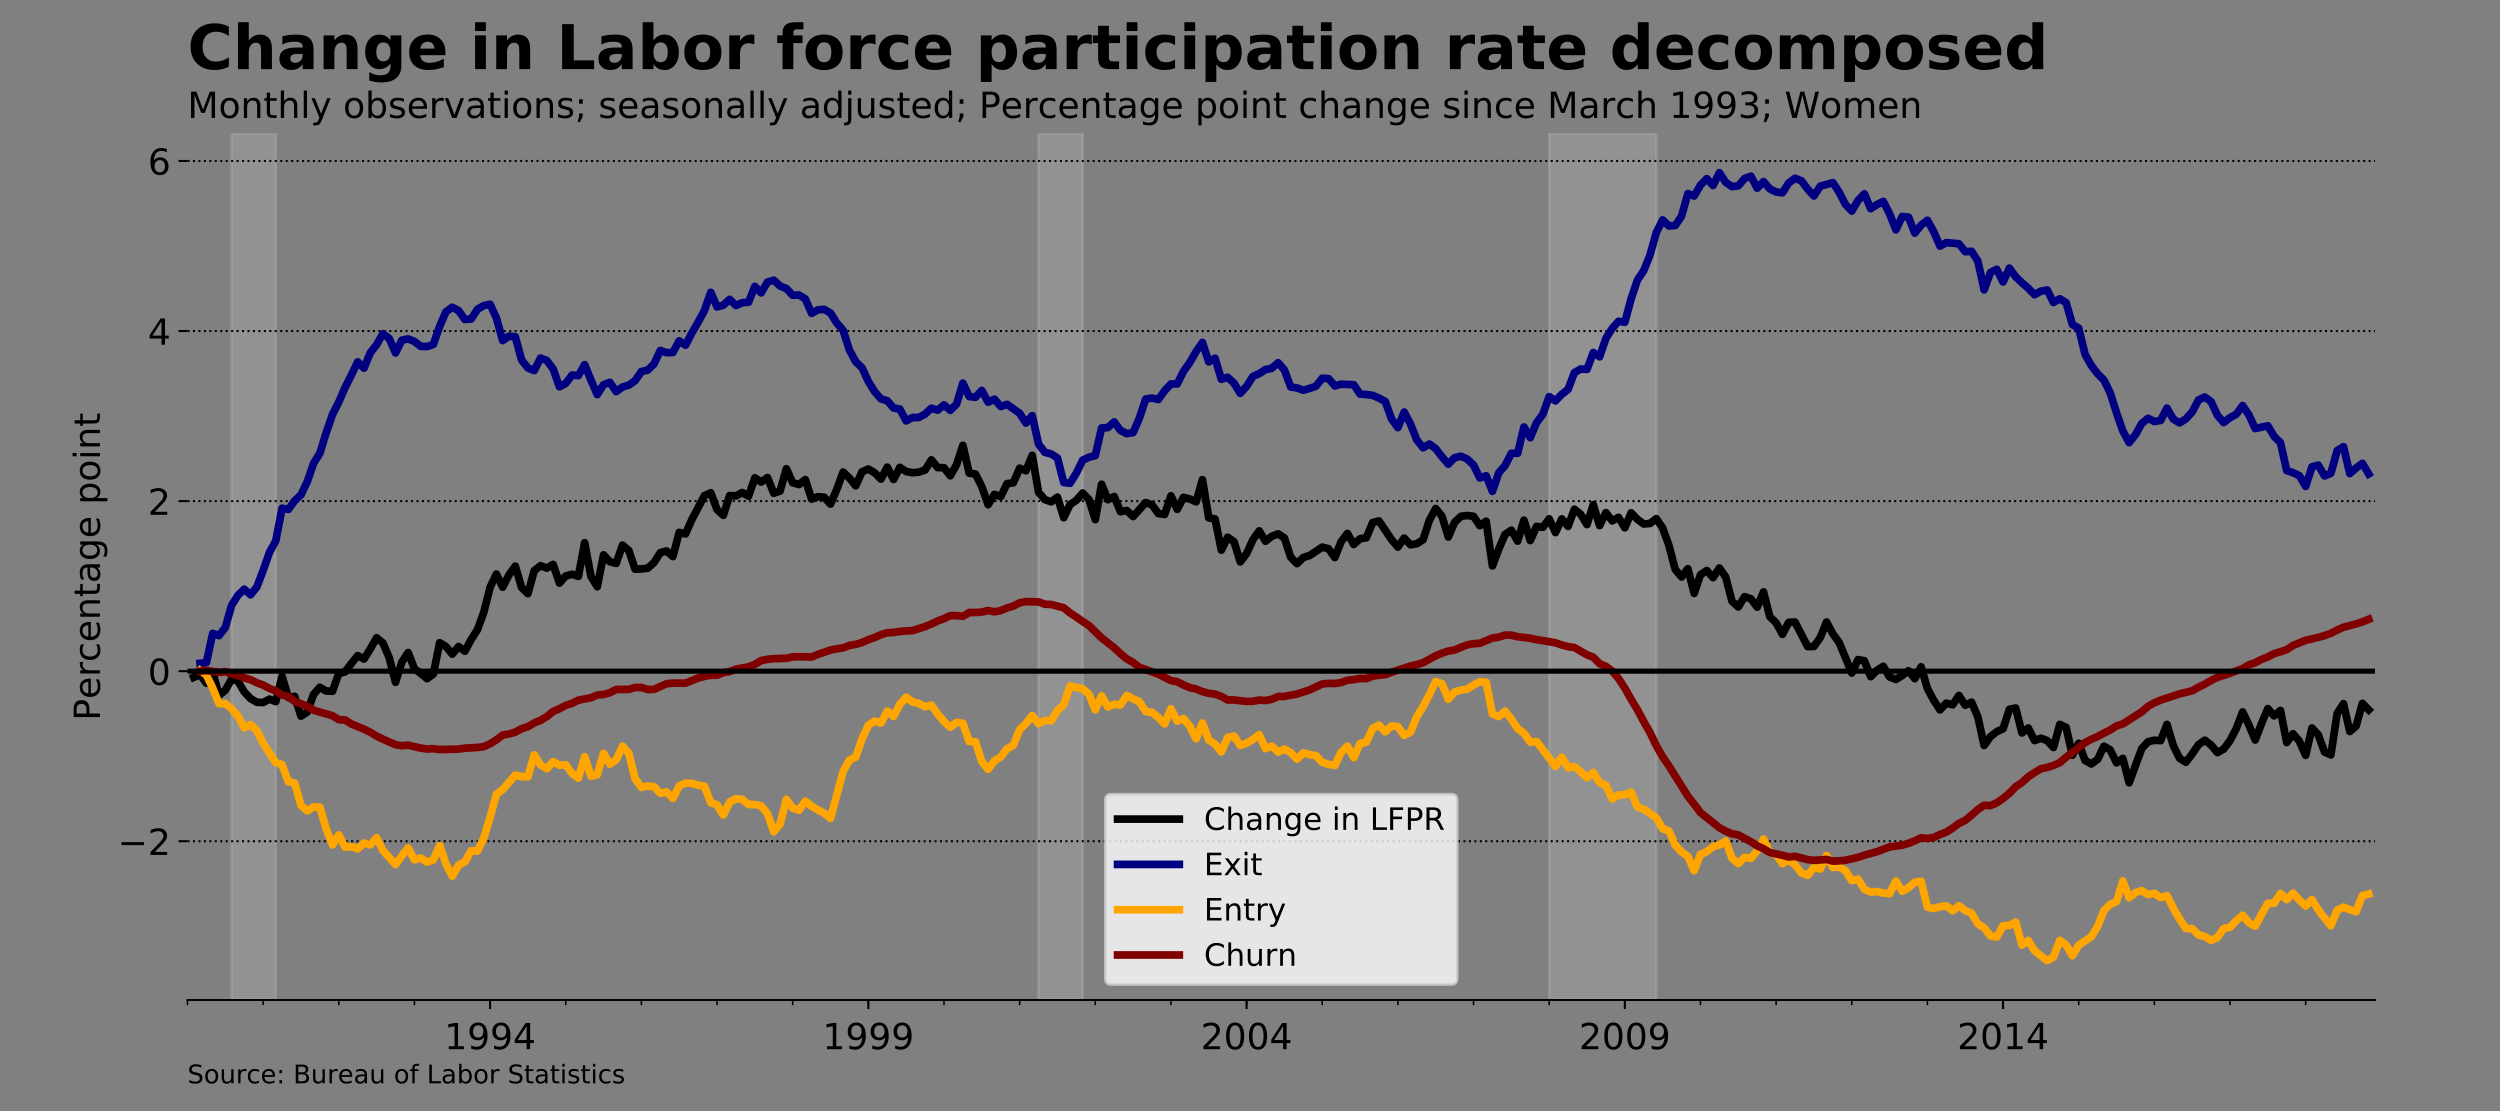 <?xml version="1.0" encoding="utf-8" standalone="no"?>
<!DOCTYPE svg PUBLIC "-//W3C//DTD SVG 1.1//EN"
  "http://www.w3.org/Graphics/SVG/1.1/DTD/svg11.dtd">
<!-- Created with matplotlib (http://matplotlib.org/) -->
<svg height="432pt" version="1.1" viewBox="0 0 972 432" width="972pt" xmlns="http://www.w3.org/2000/svg" xmlns:xlink="http://www.w3.org/1999/xlink">
 <rect x="0" y="0" width="972" height="432" fill="#808080" stroke="none"/>
 <defs>
  <style type="text/css">
*{stroke-linecap:butt;stroke-linejoin:round;}
  </style>
 </defs>
 <g id="figure_1">
  <g id="patch_1">
   <path d="M 0 432 
L 972 432 
L 972 0 
L 0 0 
z
" style="fill:none;"/>
  </g>
  <g id="axes_1">
   <g id="patch_2">
    <path d="M 72.9 388.8 
L 923.4 388.8 
L 923.4 51.84 
L 72.9 51.84 
z
" style="fill:none;"/>
   </g>
   <g id="PolyCollection_1">
    <path clip-path="url(#pf6c0ebaa56)" d="M 90.057 51.84 
L 90.057 388.8 
L 92.508 388.8 
L 94.959 388.8 
L 97.41 388.8 
L 99.861 388.8 
L 102.312 388.8 
L 104.763 388.8 
L 107.214 388.8 
L 107.214 51.84 
L 107.214 51.84 
L 104.763 51.84 
L 102.312 51.84 
L 99.861 51.84 
L 97.41 51.84 
L 94.959 51.84 
L 92.508 51.84 
L 90.057 51.84 
z
" style="fill:#bbbbbb;fill-opacity:0.3;stroke:#bbbbbb;stroke-opacity:0.3;"/>
    <path clip-path="url(#pf6c0ebaa56)" d="M 403.786 51.84 
L 403.786 388.8 
L 406.237 388.8 
L 408.688 388.8 
L 411.139 388.8 
L 413.59 388.8 
L 416.041 388.8 
L 418.492 388.8 
L 420.943 388.8 
L 420.943 51.84 
L 420.943 51.84 
L 418.492 51.84 
L 416.041 51.84 
L 413.59 51.84 
L 411.139 51.84 
L 408.688 51.84 
L 406.237 51.84 
L 403.786 51.84 
z
" style="fill:#bbbbbb;fill-opacity:0.3;stroke:#bbbbbb;stroke-opacity:0.3;"/>
    <path clip-path="url(#pf6c0ebaa56)" d="M 602.318 51.84 
L 602.318 388.8 
L 604.769 388.8 
L 607.22 388.8 
L 609.671 388.8 
L 612.122 388.8 
L 614.573 388.8 
L 617.024 388.8 
L 619.475 388.8 
L 621.926 388.8 
L 624.377 388.8 
L 626.828 388.8 
L 629.279 388.8 
L 631.73 388.8 
L 634.181 388.8 
L 636.632 388.8 
L 639.083 388.8 
L 641.534 388.8 
L 643.985 388.8 
L 643.985 51.84 
L 643.985 51.84 
L 641.534 51.84 
L 639.083 51.84 
L 636.632 51.84 
L 634.181 51.84 
L 631.73 51.84 
L 629.279 51.84 
L 626.828 51.84 
L 624.377 51.84 
L 621.926 51.84 
L 619.475 51.84 
L 617.024 51.84 
L 614.573 51.84 
L 612.122 51.84 
L 609.671 51.84 
L 607.22 51.84 
L 604.769 51.84 
L 602.318 51.84 
z
" style="fill:#bbbbbb;fill-opacity:0.3;stroke:#bbbbbb;stroke-opacity:0.3;"/>
   </g>
   <g id="matplotlib.axis_1">
    <g id="xtick_1">
     <g id="line2d_1">
      <defs>
       <path d="M 0 0 
L 0 3.5 
" id="m5ea9cfe349" style="stroke:#000000;stroke-width:0.8;"/>
      </defs>
      <g>
       <use style="stroke:#000000;stroke-width:0.8;" x="190.548" xlink:href="#m5ea9cfe349" y="388.8"/>
      </g>
     </g>
     <g id="text_1">
      <!-- 1994 -->
      <defs>
       <path d="M 12.406 8.297 
L 28.516 8.297 
L 28.516 63.922 
L 10.984 60.406 
L 10.984 69.391 
L 28.422 72.906 
L 38.281 72.906 
L 38.281 8.297 
L 54.391 8.297 
L 54.391 0 
L 12.406 0 
z
" id="DejaVuSans-31"/>
       <path d="M 10.984 1.516 
L 10.984 10.5 
Q 14.703 8.734 18.5 7.812 
Q 22.312 6.891 25.984 6.891 
Q 35.75 6.891 40.891 13.453 
Q 46.047 20.016 46.781 33.406 
Q 43.953 29.203 39.594 26.953 
Q 35.25 24.703 29.984 24.703 
Q 19.047 24.703 12.672 31.312 
Q 6.297 37.938 6.297 49.422 
Q 6.297 60.641 12.938 67.422 
Q 19.578 74.219 30.609 74.219 
Q 43.266 74.219 49.922 64.516 
Q 56.594 54.828 56.594 36.375 
Q 56.594 19.141 48.406 8.859 
Q 40.234 -1.422 26.422 -1.422 
Q 22.703 -1.422 18.891 -0.688 
Q 15.094 0.047 10.984 1.516 
z
M 30.609 32.422 
Q 37.25 32.422 41.125 36.953 
Q 45.016 41.5 45.016 49.422 
Q 45.016 57.281 41.125 61.844 
Q 37.25 66.406 30.609 66.406 
Q 23.969 66.406 20.094 61.844 
Q 16.219 57.281 16.219 49.422 
Q 16.219 41.5 20.094 36.953 
Q 23.969 32.422 30.609 32.422 
z
" id="DejaVuSans-39"/>
       <path d="M 37.797 64.312 
L 12.891 25.391 
L 37.797 25.391 
z
M 35.203 72.906 
L 47.609 72.906 
L 47.609 25.391 
L 58.016 25.391 
L 58.016 17.188 
L 47.609 17.188 
L 47.609 0 
L 37.797 0 
L 37.797 17.188 
L 4.891 17.188 
L 4.891 26.703 
z
" id="DejaVuSans-34"/>
      </defs>
      <g transform="translate(172.733 407.938)scale(0.14 -0.14)">
       <use xlink:href="#DejaVuSans-31"/>
       <use x="63.623" xlink:href="#DejaVuSans-39"/>
       <use x="127.246" xlink:href="#DejaVuSans-39"/>
       <use x="190.869" xlink:href="#DejaVuSans-34"/>
      </g>
     </g>
    </g>
    <g id="xtick_2">
     <g id="line2d_2">
      <g>
       <use style="stroke:#000000;stroke-width:0.8;" x="337.609" xlink:href="#m5ea9cfe349" y="388.8"/>
      </g>
     </g>
     <g id="text_2">
      <!-- 1999 -->
      <g transform="translate(319.794 407.938)scale(0.14 -0.14)">
       <use xlink:href="#DejaVuSans-31"/>
       <use x="63.623" xlink:href="#DejaVuSans-39"/>
       <use x="127.246" xlink:href="#DejaVuSans-39"/>
       <use x="190.869" xlink:href="#DejaVuSans-39"/>
      </g>
     </g>
    </g>
    <g id="xtick_3">
     <g id="line2d_3">
      <g>
       <use style="stroke:#000000;stroke-width:0.8;" x="484.669" xlink:href="#m5ea9cfe349" y="388.8"/>
      </g>
     </g>
     <g id="text_3">
      <!-- 2004 -->
      <defs>
       <path d="M 19.188 8.297 
L 53.609 8.297 
L 53.609 0 
L 7.328 0 
L 7.328 8.297 
Q 12.938 14.109 22.625 23.891 
Q 32.328 33.688 34.812 36.531 
Q 39.547 41.844 41.422 45.531 
Q 43.312 49.219 43.312 52.781 
Q 43.312 58.594 39.234 62.25 
Q 35.156 65.922 28.609 65.922 
Q 23.969 65.922 18.812 64.312 
Q 13.672 62.703 7.812 59.422 
L 7.812 69.391 
Q 13.766 71.781 18.938 73 
Q 24.125 74.219 28.422 74.219 
Q 39.75 74.219 46.484 68.547 
Q 53.219 62.891 53.219 53.422 
Q 53.219 48.922 51.531 44.891 
Q 49.859 40.875 45.406 35.406 
Q 44.188 33.984 37.641 27.219 
Q 31.109 20.453 19.188 8.297 
z
" id="DejaVuSans-32"/>
       <path d="M 31.781 66.406 
Q 24.172 66.406 20.328 58.906 
Q 16.5 51.422 16.5 36.375 
Q 16.5 21.391 20.328 13.891 
Q 24.172 6.391 31.781 6.391 
Q 39.453 6.391 43.281 13.891 
Q 47.125 21.391 47.125 36.375 
Q 47.125 51.422 43.281 58.906 
Q 39.453 66.406 31.781 66.406 
z
M 31.781 74.219 
Q 44.047 74.219 50.516 64.516 
Q 56.984 54.828 56.984 36.375 
Q 56.984 17.969 50.516 8.266 
Q 44.047 -1.422 31.781 -1.422 
Q 19.531 -1.422 13.062 8.266 
Q 6.594 17.969 6.594 36.375 
Q 6.594 54.828 13.062 64.516 
Q 19.531 74.219 31.781 74.219 
z
" id="DejaVuSans-30"/>
      </defs>
      <g transform="translate(466.854 407.938)scale(0.14 -0.14)">
       <use xlink:href="#DejaVuSans-32"/>
       <use x="63.623" xlink:href="#DejaVuSans-30"/>
       <use x="127.246" xlink:href="#DejaVuSans-30"/>
       <use x="190.869" xlink:href="#DejaVuSans-34"/>
      </g>
     </g>
    </g>
    <g id="xtick_4">
     <g id="line2d_4">
      <g>
       <use style="stroke:#000000;stroke-width:0.8;" x="631.73" xlink:href="#m5ea9cfe349" y="388.8"/>
      </g>
     </g>
     <g id="text_4">
      <!-- 2009 -->
      <g transform="translate(613.915 407.938)scale(0.14 -0.14)">
       <use xlink:href="#DejaVuSans-32"/>
       <use x="63.623" xlink:href="#DejaVuSans-30"/>
       <use x="127.246" xlink:href="#DejaVuSans-30"/>
       <use x="190.869" xlink:href="#DejaVuSans-39"/>
      </g>
     </g>
    </g>
    <g id="xtick_5">
     <g id="line2d_5">
      <g>
       <use style="stroke:#000000;stroke-width:0.8;" x="778.79" xlink:href="#m5ea9cfe349" y="388.8"/>
      </g>
     </g>
     <g id="text_5">
      <!-- 2014 -->
      <g transform="translate(760.975 407.938)scale(0.14 -0.14)">
       <use xlink:href="#DejaVuSans-32"/>
       <use x="63.623" xlink:href="#DejaVuSans-30"/>
       <use x="127.246" xlink:href="#DejaVuSans-31"/>
       <use x="190.869" xlink:href="#DejaVuSans-34"/>
      </g>
     </g>
    </g>
    <g id="xtick_6">
     <g id="line2d_6">
      <defs>
       <path d="M 0 0 
L 0 2 
" id="mb56b3e3f64" style="stroke:#000000;stroke-width:0.6;"/>
      </defs>
      <g>
       <use style="stroke:#000000;stroke-width:0.6;" x="72.9" xlink:href="#mb56b3e3f64" y="388.8"/>
      </g>
     </g>
    </g>
    <g id="xtick_7">
     <g id="line2d_7">
      <g>
       <use style="stroke:#000000;stroke-width:0.6;" x="102.312" xlink:href="#mb56b3e3f64" y="388.8"/>
      </g>
     </g>
    </g>
    <g id="xtick_8">
     <g id="line2d_8">
      <g>
       <use style="stroke:#000000;stroke-width:0.6;" x="131.724" xlink:href="#mb56b3e3f64" y="388.8"/>
      </g>
     </g>
    </g>
    <g id="xtick_9">
     <g id="line2d_9">
      <g>
       <use style="stroke:#000000;stroke-width:0.6;" x="161.136" xlink:href="#mb56b3e3f64" y="388.8"/>
      </g>
     </g>
    </g>
    <g id="xtick_10">
     <g id="line2d_10">
      <g>
       <use style="stroke:#000000;stroke-width:0.6;" x="190.548" xlink:href="#mb56b3e3f64" y="388.8"/>
      </g>
     </g>
    </g>
    <g id="xtick_11">
     <g id="line2d_11">
      <g>
       <use style="stroke:#000000;stroke-width:0.6;" x="219.961" xlink:href="#mb56b3e3f64" y="388.8"/>
      </g>
     </g>
    </g>
    <g id="xtick_12">
     <g id="line2d_12">
      <g>
       <use style="stroke:#000000;stroke-width:0.6;" x="249.373" xlink:href="#mb56b3e3f64" y="388.8"/>
      </g>
     </g>
    </g>
    <g id="xtick_13">
     <g id="line2d_13">
      <g>
       <use style="stroke:#000000;stroke-width:0.6;" x="278.785" xlink:href="#mb56b3e3f64" y="388.8"/>
      </g>
     </g>
    </g>
    <g id="xtick_14">
     <g id="line2d_14">
      <g>
       <use style="stroke:#000000;stroke-width:0.6;" x="308.197" xlink:href="#mb56b3e3f64" y="388.8"/>
      </g>
     </g>
    </g>
    <g id="xtick_15">
     <g id="line2d_15">
      <g>
       <use style="stroke:#000000;stroke-width:0.6;" x="337.609" xlink:href="#mb56b3e3f64" y="388.8"/>
      </g>
     </g>
    </g>
    <g id="xtick_16">
     <g id="line2d_16">
      <g>
       <use style="stroke:#000000;stroke-width:0.6;" x="367.021" xlink:href="#mb56b3e3f64" y="388.8"/>
      </g>
     </g>
    </g>
    <g id="xtick_17">
     <g id="line2d_17">
      <g>
       <use style="stroke:#000000;stroke-width:0.6;" x="396.433" xlink:href="#mb56b3e3f64" y="388.8"/>
      </g>
     </g>
    </g>
    <g id="xtick_18">
     <g id="line2d_18">
      <g>
       <use style="stroke:#000000;stroke-width:0.6;" x="425.845" xlink:href="#mb56b3e3f64" y="388.8"/>
      </g>
     </g>
    </g>
    <g id="xtick_19">
     <g id="line2d_19">
      <g>
       <use style="stroke:#000000;stroke-width:0.6;" x="455.257" xlink:href="#mb56b3e3f64" y="388.8"/>
      </g>
     </g>
    </g>
    <g id="xtick_20">
     <g id="line2d_20">
      <g>
       <use style="stroke:#000000;stroke-width:0.6;" x="484.669" xlink:href="#mb56b3e3f64" y="388.8"/>
      </g>
     </g>
    </g>
    <g id="xtick_21">
     <g id="line2d_21">
      <g>
       <use style="stroke:#000000;stroke-width:0.6;" x="514.082" xlink:href="#mb56b3e3f64" y="388.8"/>
      </g>
     </g>
    </g>
    <g id="xtick_22">
     <g id="line2d_22">
      <g>
       <use style="stroke:#000000;stroke-width:0.6;" x="543.494" xlink:href="#mb56b3e3f64" y="388.8"/>
      </g>
     </g>
    </g>
    <g id="xtick_23">
     <g id="line2d_23">
      <g>
       <use style="stroke:#000000;stroke-width:0.6;" x="572.906" xlink:href="#mb56b3e3f64" y="388.8"/>
      </g>
     </g>
    </g>
    <g id="xtick_24">
     <g id="line2d_24">
      <g>
       <use style="stroke:#000000;stroke-width:0.6;" x="602.318" xlink:href="#mb56b3e3f64" y="388.8"/>
      </g>
     </g>
    </g>
    <g id="xtick_25">
     <g id="line2d_25">
      <g>
       <use style="stroke:#000000;stroke-width:0.6;" x="631.73" xlink:href="#mb56b3e3f64" y="388.8"/>
      </g>
     </g>
    </g>
    <g id="xtick_26">
     <g id="line2d_26">
      <g>
       <use style="stroke:#000000;stroke-width:0.6;" x="661.142" xlink:href="#mb56b3e3f64" y="388.8"/>
      </g>
     </g>
    </g>
    <g id="xtick_27">
     <g id="line2d_27">
      <g>
       <use style="stroke:#000000;stroke-width:0.6;" x="690.554" xlink:href="#mb56b3e3f64" y="388.8"/>
      </g>
     </g>
    </g>
    <g id="xtick_28">
     <g id="line2d_28">
      <g>
       <use style="stroke:#000000;stroke-width:0.6;" x="719.966" xlink:href="#mb56b3e3f64" y="388.8"/>
      </g>
     </g>
    </g>
    <g id="xtick_29">
     <g id="line2d_29">
      <g>
       <use style="stroke:#000000;stroke-width:0.6;" x="749.378" xlink:href="#mb56b3e3f64" y="388.8"/>
      </g>
     </g>
    </g>
    <g id="xtick_30">
     <g id="line2d_30">
      <g>
       <use style="stroke:#000000;stroke-width:0.6;" x="778.79" xlink:href="#mb56b3e3f64" y="388.8"/>
      </g>
     </g>
    </g>
    <g id="xtick_31">
     <g id="line2d_31">
      <g>
       <use style="stroke:#000000;stroke-width:0.6;" x="808.203" xlink:href="#mb56b3e3f64" y="388.8"/>
      </g>
     </g>
    </g>
    <g id="xtick_32">
     <g id="line2d_32">
      <g>
       <use style="stroke:#000000;stroke-width:0.6;" x="837.615" xlink:href="#mb56b3e3f64" y="388.8"/>
      </g>
     </g>
    </g>
    <g id="xtick_33">
     <g id="line2d_33">
      <g>
       <use style="stroke:#000000;stroke-width:0.6;" x="867.027" xlink:href="#mb56b3e3f64" y="388.8"/>
      </g>
     </g>
    </g>
    <g id="xtick_34">
     <g id="line2d_34">
      <g>
       <use style="stroke:#000000;stroke-width:0.6;" x="896.439" xlink:href="#mb56b3e3f64" y="388.8"/>
      </g>
     </g>
    </g>
   </g>
   <g id="matplotlib.axis_2">
    <g id="ytick_1">
     <g id="line2d_35">
      <path clip-path="url(#pf6c0ebaa56)" d="M 72.9 327.076 
L 923.4 327.076 
" style="fill:none;stroke:#000000;stroke-dasharray:0.8,1.32;stroke-dashoffset:0;stroke-width:0.8;"/>
     </g>
     <g id="line2d_36">
      <defs>
       <path d="M 0 0 
L -3.5 0 
" id="mc22612c139" style="stroke:#000000;stroke-width:0.8;"/>
      </defs>
      <g>
       <use style="stroke:#000000;stroke-width:0.8;" x="72.9" xlink:href="#mc22612c139" y="327.076"/>
      </g>
     </g>
     <g id="text_6">
      <!-- −2 -->
      <defs>
       <path d="M 10.594 35.5 
L 73.188 35.5 
L 73.188 27.203 
L 10.594 27.203 
z
" id="DejaVuSans-2212"/>
      </defs>
      <g transform="translate(45.761 332.394)scale(0.14 -0.14)">
       <use xlink:href="#DejaVuSans-2212"/>
       <use x="83.789" xlink:href="#DejaVuSans-32"/>
      </g>
     </g>
    </g>
    <g id="ytick_2">
     <g id="line2d_37">
      <path clip-path="url(#pf6c0ebaa56)" d="M 72.9 260.952 
L 923.4 260.952 
" style="fill:none;stroke:#000000;stroke-dasharray:0.8,1.32;stroke-dashoffset:0;stroke-width:0.8;"/>
     </g>
     <g id="line2d_38">
      <g>
       <use style="stroke:#000000;stroke-width:0.8;" x="72.9" xlink:href="#mc22612c139" y="260.952"/>
      </g>
     </g>
     <g id="text_7">
      <!-- 0 -->
      <g transform="translate(57.492 266.271)scale(0.14 -0.14)">
       <use xlink:href="#DejaVuSans-30"/>
      </g>
     </g>
    </g>
    <g id="ytick_3">
     <g id="line2d_39">
      <path clip-path="url(#pf6c0ebaa56)" d="M 72.9 194.829 
L 923.4 194.829 
" style="fill:none;stroke:#000000;stroke-dasharray:0.8,1.32;stroke-dashoffset:0;stroke-width:0.8;"/>
     </g>
     <g id="line2d_40">
      <g>
       <use style="stroke:#000000;stroke-width:0.8;" x="72.9" xlink:href="#mc22612c139" y="194.829"/>
      </g>
     </g>
     <g id="text_8">
      <!-- 2 -->
      <g transform="translate(57.492 200.148)scale(0.14 -0.14)">
       <use xlink:href="#DejaVuSans-32"/>
      </g>
     </g>
    </g>
    <g id="ytick_4">
     <g id="line2d_41">
      <path clip-path="url(#pf6c0ebaa56)" d="M 72.9 128.706 
L 923.4 128.706 
" style="fill:none;stroke:#000000;stroke-dasharray:0.8,1.32;stroke-dashoffset:0;stroke-width:0.8;"/>
     </g>
     <g id="line2d_42">
      <g>
       <use style="stroke:#000000;stroke-width:0.8;" x="72.9" xlink:href="#mc22612c139" y="128.706"/>
      </g>
     </g>
     <g id="text_9">
      <!-- 4 -->
      <g transform="translate(57.492 134.025)scale(0.14 -0.14)">
       <use xlink:href="#DejaVuSans-34"/>
      </g>
     </g>
    </g>
    <g id="ytick_5">
     <g id="line2d_43">
      <path clip-path="url(#pf6c0ebaa56)" d="M 72.9 62.583 
L 923.4 62.583 
" style="fill:none;stroke:#000000;stroke-dasharray:0.8,1.32;stroke-dashoffset:0;stroke-width:0.8;"/>
     </g>
     <g id="line2d_44">
      <g>
       <use style="stroke:#000000;stroke-width:0.8;" x="72.9" xlink:href="#mc22612c139" y="62.583"/>
      </g>
     </g>
     <g id="text_10">
      <!-- 6 -->
      <defs>
       <path d="M 33.016 40.375 
Q 26.375 40.375 22.484 35.828 
Q 18.609 31.297 18.609 23.391 
Q 18.609 15.531 22.484 10.953 
Q 26.375 6.391 33.016 6.391 
Q 39.656 6.391 43.531 10.953 
Q 47.406 15.531 47.406 23.391 
Q 47.406 31.297 43.531 35.828 
Q 39.656 40.375 33.016 40.375 
z
M 52.594 71.297 
L 52.594 62.312 
Q 48.875 64.062 45.094 64.984 
Q 41.312 65.922 37.594 65.922 
Q 27.828 65.922 22.672 59.328 
Q 17.531 52.734 16.797 39.406 
Q 19.672 43.656 24.016 45.922 
Q 28.375 48.188 33.594 48.188 
Q 44.578 48.188 50.953 41.516 
Q 57.328 34.859 57.328 23.391 
Q 57.328 12.156 50.688 5.359 
Q 44.047 -1.422 33.016 -1.422 
Q 20.359 -1.422 13.672 8.266 
Q 6.984 17.969 6.984 36.375 
Q 6.984 53.656 15.188 63.938 
Q 23.391 74.219 37.203 74.219 
Q 40.922 74.219 44.703 73.484 
Q 48.484 72.75 52.594 71.297 
z
" id="DejaVuSans-36"/>
      </defs>
      <g transform="translate(57.492 67.902)scale(0.14 -0.14)">
       <use xlink:href="#DejaVuSans-36"/>
      </g>
     </g>
    </g>
    <g id="text_11">
     <!-- Percentage point -->
     <defs>
      <path d="M 19.672 64.797 
L 19.672 37.406 
L 32.078 37.406 
Q 38.969 37.406 42.719 40.969 
Q 46.484 44.531 46.484 51.125 
Q 46.484 57.672 42.719 61.234 
Q 38.969 64.797 32.078 64.797 
z
M 9.812 72.906 
L 32.078 72.906 
Q 44.344 72.906 50.609 67.359 
Q 56.891 61.812 56.891 51.125 
Q 56.891 40.328 50.609 34.812 
Q 44.344 29.297 32.078 29.297 
L 19.672 29.297 
L 19.672 0 
L 9.812 0 
z
" id="DejaVuSans-50"/>
      <path d="M 56.203 29.594 
L 56.203 25.203 
L 14.891 25.203 
Q 15.484 15.922 20.484 11.062 
Q 25.484 6.203 34.422 6.203 
Q 39.594 6.203 44.453 7.469 
Q 49.312 8.734 54.109 11.281 
L 54.109 2.781 
Q 49.266 0.734 44.188 -0.344 
Q 39.109 -1.422 33.891 -1.422 
Q 20.797 -1.422 13.156 6.188 
Q 5.516 13.812 5.516 26.812 
Q 5.516 40.234 12.766 48.109 
Q 20.016 56 32.328 56 
Q 43.359 56 49.781 48.891 
Q 56.203 41.797 56.203 29.594 
z
M 47.219 32.234 
Q 47.125 39.594 43.094 43.984 
Q 39.062 48.391 32.422 48.391 
Q 24.906 48.391 20.391 44.141 
Q 15.875 39.891 15.188 32.172 
z
" id="DejaVuSans-65"/>
      <path d="M 41.109 46.297 
Q 39.594 47.172 37.812 47.578 
Q 36.031 48 33.891 48 
Q 26.266 48 22.188 43.047 
Q 18.109 38.094 18.109 28.812 
L 18.109 0 
L 9.078 0 
L 9.078 54.688 
L 18.109 54.688 
L 18.109 46.188 
Q 20.953 51.172 25.484 53.578 
Q 30.031 56 36.531 56 
Q 37.453 56 38.578 55.875 
Q 39.703 55.766 41.062 55.516 
z
" id="DejaVuSans-72"/>
      <path d="M 48.781 52.594 
L 48.781 44.188 
Q 44.969 46.297 41.141 47.344 
Q 37.312 48.391 33.406 48.391 
Q 24.656 48.391 19.812 42.844 
Q 14.984 37.312 14.984 27.297 
Q 14.984 17.281 19.812 11.734 
Q 24.656 6.203 33.406 6.203 
Q 37.312 6.203 41.141 7.25 
Q 44.969 8.297 48.781 10.406 
L 48.781 2.094 
Q 45.016 0.344 40.984 -0.531 
Q 36.969 -1.422 32.422 -1.422 
Q 20.062 -1.422 12.781 6.344 
Q 5.516 14.109 5.516 27.297 
Q 5.516 40.672 12.859 48.328 
Q 20.219 56 33.016 56 
Q 37.156 56 41.109 55.141 
Q 45.062 54.297 48.781 52.594 
z
" id="DejaVuSans-63"/>
      <path d="M 54.891 33.016 
L 54.891 0 
L 45.906 0 
L 45.906 32.719 
Q 45.906 40.484 42.875 44.328 
Q 39.844 48.188 33.797 48.188 
Q 26.516 48.188 22.312 43.547 
Q 18.109 38.922 18.109 30.906 
L 18.109 0 
L 9.078 0 
L 9.078 54.688 
L 18.109 54.688 
L 18.109 46.188 
Q 21.344 51.125 25.703 53.562 
Q 30.078 56 35.797 56 
Q 45.219 56 50.047 50.172 
Q 54.891 44.344 54.891 33.016 
z
" id="DejaVuSans-6e"/>
      <path d="M 18.312 70.219 
L 18.312 54.688 
L 36.812 54.688 
L 36.812 47.703 
L 18.312 47.703 
L 18.312 18.016 
Q 18.312 11.328 20.141 9.422 
Q 21.969 7.516 27.594 7.516 
L 36.812 7.516 
L 36.812 0 
L 27.594 0 
Q 17.188 0 13.234 3.875 
Q 9.281 7.766 9.281 18.016 
L 9.281 47.703 
L 2.688 47.703 
L 2.688 54.688 
L 9.281 54.688 
L 9.281 70.219 
z
" id="DejaVuSans-74"/>
      <path d="M 34.281 27.484 
Q 23.391 27.484 19.188 25 
Q 14.984 22.516 14.984 16.5 
Q 14.984 11.719 18.141 8.906 
Q 21.297 6.109 26.703 6.109 
Q 34.188 6.109 38.703 11.406 
Q 43.219 16.703 43.219 25.484 
L 43.219 27.484 
z
M 52.203 31.203 
L 52.203 0 
L 43.219 0 
L 43.219 8.297 
Q 40.141 3.328 35.547 0.953 
Q 30.953 -1.422 24.312 -1.422 
Q 15.922 -1.422 10.953 3.297 
Q 6 8.016 6 15.922 
Q 6 25.141 12.172 29.828 
Q 18.359 34.516 30.609 34.516 
L 43.219 34.516 
L 43.219 35.406 
Q 43.219 41.609 39.141 45 
Q 35.062 48.391 27.688 48.391 
Q 23 48.391 18.547 47.266 
Q 14.109 46.141 10.016 43.891 
L 10.016 52.203 
Q 14.938 54.109 19.578 55.047 
Q 24.219 56 28.609 56 
Q 40.484 56 46.344 49.844 
Q 52.203 43.703 52.203 31.203 
z
" id="DejaVuSans-61"/>
      <path d="M 45.406 27.984 
Q 45.406 37.75 41.375 43.109 
Q 37.359 48.484 30.078 48.484 
Q 22.859 48.484 18.828 43.109 
Q 14.797 37.75 14.797 27.984 
Q 14.797 18.266 18.828 12.891 
Q 22.859 7.516 30.078 7.516 
Q 37.359 7.516 41.375 12.891 
Q 45.406 18.266 45.406 27.984 
z
M 54.391 6.781 
Q 54.391 -7.172 48.188 -13.984 
Q 42 -20.797 29.203 -20.797 
Q 24.469 -20.797 20.266 -20.094 
Q 16.062 -19.391 12.109 -17.922 
L 12.109 -9.188 
Q 16.062 -11.328 19.922 -12.344 
Q 23.781 -13.375 27.781 -13.375 
Q 36.625 -13.375 41.016 -8.766 
Q 45.406 -4.156 45.406 5.172 
L 45.406 9.625 
Q 42.625 4.781 38.281 2.391 
Q 33.938 0 27.875 0 
Q 17.828 0 11.672 7.656 
Q 5.516 15.328 5.516 27.984 
Q 5.516 40.672 11.672 48.328 
Q 17.828 56 27.875 56 
Q 33.938 56 38.281 53.609 
Q 42.625 51.219 45.406 46.391 
L 45.406 54.688 
L 54.391 54.688 
z
" id="DejaVuSans-67"/>
      <path id="DejaVuSans-20"/>
      <path d="M 18.109 8.203 
L 18.109 -20.797 
L 9.078 -20.797 
L 9.078 54.688 
L 18.109 54.688 
L 18.109 46.391 
Q 20.953 51.266 25.266 53.625 
Q 29.594 56 35.594 56 
Q 45.562 56 51.781 48.094 
Q 58.016 40.188 58.016 27.297 
Q 58.016 14.406 51.781 6.484 
Q 45.562 -1.422 35.594 -1.422 
Q 29.594 -1.422 25.266 0.953 
Q 20.953 3.328 18.109 8.203 
z
M 48.688 27.297 
Q 48.688 37.203 44.609 42.844 
Q 40.531 48.484 33.406 48.484 
Q 26.266 48.484 22.188 42.844 
Q 18.109 37.203 18.109 27.297 
Q 18.109 17.391 22.188 11.75 
Q 26.266 6.109 33.406 6.109 
Q 40.531 6.109 44.609 11.75 
Q 48.688 17.391 48.688 27.297 
z
" id="DejaVuSans-70"/>
      <path d="M 30.609 48.391 
Q 23.391 48.391 19.188 42.75 
Q 14.984 37.109 14.984 27.297 
Q 14.984 17.484 19.156 11.844 
Q 23.344 6.203 30.609 6.203 
Q 37.797 6.203 41.984 11.859 
Q 46.188 17.531 46.188 27.297 
Q 46.188 37.016 41.984 42.703 
Q 37.797 48.391 30.609 48.391 
z
M 30.609 56 
Q 42.328 56 49.016 48.375 
Q 55.719 40.766 55.719 27.297 
Q 55.719 13.875 49.016 6.219 
Q 42.328 -1.422 30.609 -1.422 
Q 18.844 -1.422 12.172 6.219 
Q 5.516 13.875 5.516 27.297 
Q 5.516 40.766 12.172 48.375 
Q 18.844 56 30.609 56 
z
" id="DejaVuSans-6f"/>
      <path d="M 9.422 54.688 
L 18.406 54.688 
L 18.406 0 
L 9.422 0 
z
M 9.422 75.984 
L 18.406 75.984 
L 18.406 64.594 
L 9.422 64.594 
z
" id="DejaVuSans-69"/>
     </defs>
     <g transform="translate(38.849 280.174)rotate(-90)scale(0.14 -0.14)">
      <use xlink:href="#DejaVuSans-50"/>
      <use x="60.256" xlink:href="#DejaVuSans-65"/>
      <use x="121.779" xlink:href="#DejaVuSans-72"/>
      <use x="162.861" xlink:href="#DejaVuSans-63"/>
      <use x="217.842" xlink:href="#DejaVuSans-65"/>
      <use x="279.365" xlink:href="#DejaVuSans-6e"/>
      <use x="342.744" xlink:href="#DejaVuSans-74"/>
      <use x="381.953" xlink:href="#DejaVuSans-61"/>
      <use x="443.232" xlink:href="#DejaVuSans-67"/>
      <use x="506.709" xlink:href="#DejaVuSans-65"/>
      <use x="568.232" xlink:href="#DejaVuSans-20"/>
      <use x="600.02" xlink:href="#DejaVuSans-70"/>
      <use x="663.496" xlink:href="#DejaVuSans-6f"/>
      <use x="724.678" xlink:href="#DejaVuSans-69"/>
      <use x="752.461" xlink:href="#DejaVuSans-6e"/>
      <use x="815.84" xlink:href="#DejaVuSans-74"/>
     </g>
    </g>
   </g>
   <g id="line2d_45">
    <path clip-path="url(#pf6c0ebaa56)" d="M 75.351 263.35 
L 77.802 262.28 
L 80.253 265.616 
L 82.704 261.397 
L 85.155 270.345 
L 87.606 268.338 
L 90.057 264.043 
L 92.508 264.801 
L 94.959 269.014 
L 97.41 271.614 
L 99.861 273.043 
L 102.312 273.128 
L 104.763 271.819 
L 107.214 272.788 
L 109.665 263.009 
L 112.116 271.192 
L 114.567 270.751 
L 117.018 278.43 
L 119.469 276.854 
L 121.92 269.958 
L 124.371 267.21 
L 126.822 268.668 
L 129.273 268.751 
L 131.724 261.81 
L 134.175 261.221 
L 136.626 257.934 
L 139.077 254.921 
L 141.528 256.223 
L 143.979 252.291 
L 146.43 247.949 
L 148.881 249.986 
L 151.332 255.706 
L 153.783 265.269 
L 156.234 257.404 
L 158.685 253.713 
L 161.136 260.028 
L 163.587 261.801 
L 166.038 263.86 
L 168.489 262.08 
L 170.94 249.898 
L 173.391 251.37 
L 175.842 254.323 
L 178.293 251.371 
L 180.744 253.189 
L 183.195 248.641 
L 185.646 244.81 
L 188.097 238.037 
L 190.548 228.343 
L 192.999 223.193 
L 195.45 228.295 
L 197.901 223.471 
L 200.352 220.116 
L 202.803 228.449 
L 205.254 230.794 
L 207.705 221.882 
L 210.156 219.953 
L 212.607 220.876 
L 215.059 219.452 
L 217.51 226.7 
L 219.961 223.954 
L 222.412 223.269 
L 224.863 224.08 
L 227.314 211.027 
L 229.765 224.124 
L 232.216 228.105 
L 234.667 215.738 
L 237.118 218.394 
L 239.569 219.046 
L 242.02 211.944 
L 244.471 213.994 
L 246.922 221.303 
L 249.373 221.194 
L 251.824 220.917 
L 254.275 218.737 
L 256.726 214.892 
L 259.177 214.214 
L 261.628 216.389 
L 264.079 206.994 
L 266.53 207.592 
L 268.981 202.014 
L 273.883 192.707 
L 276.334 191.597 
L 278.785 198.099 
L 281.236 200.346 
L 283.687 192.676 
L 286.138 192.821 
L 288.589 191.509 
L 291.04 192.922 
L 293.491 185.772 
L 295.942 187.413 
L 298.393 185.676 
L 300.844 191.773 
L 303.295 190.911 
L 305.746 182.238 
L 308.197 187.68 
L 310.648 188.389 
L 313.099 186.461 
L 315.55 194.041 
L 318.001 193.132 
L 320.452 193.33 
L 322.903 195.993 
L 325.354 190.237 
L 327.805 183.544 
L 330.256 185.879 
L 332.707 188.872 
L 335.158 183.423 
L 337.609 182.358 
L 340.06 183.798 
L 342.511 186.285 
L 344.962 181.627 
L 347.413 186.405 
L 349.864 181.717 
L 352.315 183.335 
L 354.766 183.789 
L 357.217 183.558 
L 359.668 182.753 
L 362.119 178.799 
L 364.57 181.806 
L 367.021 181.848 
L 369.472 184.978 
L 371.923 180.64 
L 374.374 173.154 
L 376.825 183.97 
L 379.276 184.318 
L 381.727 189.217 
L 384.178 196.208 
L 386.629 192.224 
L 389.08 193.074 
L 391.531 188.048 
L 393.982 187.702 
L 396.433 182.031 
L 398.884 183.024 
L 401.335 177.044 
L 403.786 191.398 
L 406.237 194.253 
L 408.688 195.113 
L 411.139 193.276 
L 413.59 201.281 
L 416.041 196.184 
L 418.492 194.516 
L 420.943 191.686 
L 423.394 194.234 
L 425.845 202.015 
L 428.296 188.28 
L 430.747 194.295 
L 433.198 193.05 
L 435.649 198.957 
L 438.1 198.493 
L 440.551 200.826 
L 445.453 195.404 
L 447.904 196.285 
L 450.355 199.655 
L 452.806 200.027 
L 455.257 192.775 
L 457.708 198.019 
L 460.159 193.375 
L 462.61 194.014 
L 465.061 195.102 
L 467.512 186.503 
L 469.963 201.318 
L 472.414 201.794 
L 474.865 213.891 
L 477.316 208.893 
L 479.767 210.566 
L 482.218 218.444 
L 484.669 215.239 
L 487.12 209.876 
L 489.571 206.415 
L 492.022 210.426 
L 494.473 208.508 
L 496.924 207.564 
L 499.376 209.144 
L 501.827 216.656 
L 504.278 219.131 
L 506.729 216.754 
L 509.18 215.99 
L 514.082 212.718 
L 516.533 213.36 
L 518.984 216.759 
L 521.435 210.592 
L 523.886 207.419 
L 526.337 211.68 
L 528.788 209.443 
L 531.239 209.095 
L 533.69 203.167 
L 536.141 202.544 
L 541.043 209.805 
L 543.494 212.689 
L 545.945 209.205 
L 548.396 211.805 
L 550.847 211.417 
L 553.298 209.834 
L 555.749 202.265 
L 558.2 197.713 
L 560.651 200.733 
L 563.102 208.775 
L 565.553 203.069 
L 568.004 200.735 
L 570.455 200.433 
L 572.906 200.747 
L 575.357 204.38 
L 577.808 202.657 
L 580.259 220.025 
L 582.71 213.509 
L 585.161 207.788 
L 587.612 206.142 
L 590.063 210.38 
L 592.514 202.252 
L 594.965 210.163 
L 597.416 204.683 
L 599.867 204.99 
L 602.318 201.74 
L 604.769 207.063 
L 607.22 201.748 
L 609.671 204.645 
L 612.122 197.999 
L 614.573 199.973 
L 617.024 203.951 
L 619.475 196.227 
L 621.926 204.351 
L 624.377 199.306 
L 626.828 202.519 
L 629.279 201.136 
L 631.73 205.199 
L 634.181 199.393 
L 636.632 201.896 
L 639.083 203.724 
L 641.534 203.52 
L 643.985 201.672 
L 646.436 205.261 
L 648.887 212.105 
L 651.338 221.414 
L 653.789 224.302 
L 656.24 221.11 
L 658.691 230.705 
L 661.142 223.453 
L 663.593 221.827 
L 666.044 224.577 
L 668.495 220.834 
L 670.946 224.346 
L 673.397 233.772 
L 675.848 235.982 
L 678.299 231.982 
L 680.75 232.818 
L 683.201 236.054 
L 685.652 230.144 
L 688.103 239.756 
L 690.554 242.176 
L 693.005 246.618 
L 695.456 241.983 
L 697.907 241.849 
L 702.809 251.39 
L 705.26 251.344 
L 707.711 247.891 
L 710.162 241.857 
L 712.613 246.425 
L 715.064 249.806 
L 719.966 261.662 
L 722.417 256.447 
L 724.868 256.913 
L 727.319 263.086 
L 729.77 260.626 
L 732.221 259.048 
L 734.672 263.191 
L 737.123 264.166 
L 739.574 262.632 
L 742.025 260.789 
L 744.476 263.879 
L 746.927 259.261 
L 749.378 267.67 
L 751.829 272.262 
L 754.28 276.002 
L 756.731 273.38 
L 759.182 274.02 
L 761.633 270.385 
L 764.084 274.202 
L 766.535 273 
L 768.986 278.723 
L 771.437 289.832 
L 773.888 286.377 
L 776.339 284.473 
L 778.79 283.354 
L 781.241 275.807 
L 783.693 275.281 
L 786.144 284.966 
L 788.595 283.047 
L 791.046 287.924 
L 793.497 287.037 
L 795.948 287.947 
L 798.399 290.594 
L 800.85 281.657 
L 803.301 282.8 
L 805.752 293.621 
L 808.203 288.997 
L 810.654 295.633 
L 813.105 297.028 
L 815.556 295.216 
L 818.007 290.128 
L 820.458 291.569 
L 822.909 296.594 
L 825.36 294.88 
L 827.811 304.334 
L 832.713 291.024 
L 835.164 288.393 
L 837.615 287.814 
L 840.066 287.945 
L 842.517 281.645 
L 844.968 289.875 
L 847.419 294.804 
L 849.87 296.341 
L 852.321 293.109 
L 854.772 289.539 
L 857.223 287.792 
L 859.674 289.664 
L 862.125 292.603 
L 864.576 291.243 
L 867.027 287.966 
L 869.478 283.255 
L 871.929 276.814 
L 874.38 281.885 
L 876.831 287.709 
L 879.282 281.286 
L 881.733 275.502 
L 884.184 278.322 
L 886.635 276.219 
L 889.086 288.687 
L 891.537 285.295 
L 893.988 288.171 
L 896.439 293.668 
L 898.89 283.045 
L 901.341 285.703 
L 903.792 292.411 
L 906.243 293.496 
L 908.694 277.375 
L 911.145 273.58 
L 913.596 284.403 
L 916.047 282.316 
L 918.498 273.47 
L 920.949 275.985 
L 920.949 275.985 
" style="fill:none;stroke:#000000;stroke-linecap:square;stroke-width:3;"/>
   </g>
   <g id="line2d_46">
    <path clip-path="url(#pf6c0ebaa56)" d="M 77.802 257.894 
L 80.253 257.633 
L 82.704 246.257 
L 85.155 247.127 
L 87.606 243.948 
L 90.057 235.321 
L 92.508 231.466 
L 94.959 229.089 
L 97.41 231.254 
L 99.861 228.232 
L 102.312 221.796 
L 104.763 214.792 
L 107.214 210.314 
L 109.665 197.582 
L 112.116 198.087 
L 114.567 194.699 
L 117.018 192.401 
L 119.469 187.278 
L 121.92 180.129 
L 124.371 176.201 
L 126.822 168.242 
L 129.273 161.144 
L 131.724 156.317 
L 134.175 150.636 
L 136.626 145.82 
L 139.077 140.714 
L 141.528 143.141 
L 143.979 137.154 
L 146.43 134.01 
L 148.881 129.748 
L 151.332 131.619 
L 153.783 137.234 
L 156.234 132.269 
L 158.685 131.764 
L 161.136 132.759 
L 163.587 134.666 
L 166.038 134.732 
L 168.489 133.896 
L 170.94 126.863 
L 173.391 121.209 
L 175.842 119.461 
L 178.293 120.766 
L 180.744 124.225 
L 183.195 124.034 
L 185.646 120.246 
L 188.097 118.805 
L 190.548 118.312 
L 192.999 123.605 
L 195.45 132.41 
L 197.901 130.707 
L 200.352 130.906 
L 202.803 139.993 
L 205.254 143.058 
L 207.705 144.083 
L 210.156 139.228 
L 212.607 140.154 
L 215.059 143.448 
L 217.51 150.373 
L 219.961 149.072 
L 222.412 145.828 
L 224.863 146.045 
L 227.314 141.77 
L 229.765 147.779 
L 232.216 153.405 
L 234.667 149.557 
L 237.118 148.655 
L 239.569 152.25 
L 242.02 150.464 
L 244.471 149.757 
L 246.922 148.022 
L 249.373 144.447 
L 251.824 143.903 
L 254.275 141.524 
L 256.726 136.258 
L 259.177 137.134 
L 261.628 137.046 
L 264.079 132.525 
L 266.53 134.193 
L 268.981 129.472 
L 271.432 125.261 
L 273.883 120.718 
L 276.334 113.647 
L 278.785 119.326 
L 281.236 118.643 
L 283.687 116.384 
L 286.138 118.784 
L 288.589 117.693 
L 291.04 117.518 
L 293.491 111.358 
L 295.942 113.868 
L 298.393 109.66 
L 300.844 108.952 
L 303.295 111.217 
L 305.746 112.186 
L 308.197 114.791 
L 310.648 114.698 
L 313.099 116.204 
L 315.55 121.835 
L 318.001 120.477 
L 320.452 120.273 
L 322.903 121.716 
L 325.354 125.615 
L 327.805 128.403 
L 330.256 136.087 
L 332.707 140.655 
L 335.158 142.986 
L 337.609 148.301 
L 340.06 152.27 
L 342.511 155.075 
L 344.962 155.815 
L 347.413 158.61 
L 349.864 159.051 
L 352.315 163.635 
L 354.766 162.342 
L 357.217 162.307 
L 359.668 161.005 
L 362.119 158.72 
L 364.57 159.465 
L 367.021 157.423 
L 369.472 159.544 
L 371.923 157.084 
L 374.374 148.949 
L 376.825 154.162 
L 379.276 154.461 
L 381.727 151.801 
L 384.178 156.383 
L 386.629 155.2 
L 389.08 158.046 
L 391.531 157.21 
L 396.433 160.663 
L 398.884 164.49 
L 401.335 161.604 
L 403.786 172.659 
L 406.237 175.877 
L 408.688 176.484 
L 411.139 178.048 
L 413.59 187.613 
L 416.041 187.885 
L 418.492 183.942 
L 420.943 178.905 
L 423.394 177.78 
L 425.845 177.135 
L 428.296 166.387 
L 430.747 166.239 
L 433.198 164.048 
L 435.649 167.375 
L 438.1 168.59 
L 440.551 168.194 
L 443.002 162.561 
L 445.453 155.152 
L 447.904 154.776 
L 450.355 155.325 
L 452.806 151.935 
L 455.257 149.273 
L 457.708 149.26 
L 460.159 144.343 
L 462.61 140.936 
L 465.061 136.659 
L 467.512 133.141 
L 469.963 140.692 
L 472.414 139.276 
L 474.865 147.47 
L 477.316 146.684 
L 479.767 148.968 
L 482.218 152.922 
L 484.669 150.219 
L 487.12 146.37 
L 489.571 145.256 
L 492.022 143.69 
L 494.473 143.192 
L 496.924 141.018 
L 499.376 143.825 
L 501.827 150.456 
L 504.278 150.828 
L 506.729 151.725 
L 509.18 151.007 
L 511.631 150.166 
L 514.082 147.053 
L 516.533 147.191 
L 518.984 150.047 
L 521.435 149.375 
L 526.337 149.58 
L 528.788 153.215 
L 531.239 153.384 
L 533.69 153.711 
L 536.141 154.789 
L 538.592 156.093 
L 541.043 162.873 
L 543.494 166.269 
L 545.945 160.194 
L 548.396 164.864 
L 550.847 171.027 
L 553.298 174.087 
L 555.749 172.647 
L 558.2 174.454 
L 560.651 177.616 
L 563.102 180.453 
L 565.553 177.97 
L 568.004 177.382 
L 570.455 178.472 
L 572.906 180.791 
L 575.357 185.839 
L 577.808 184.977 
L 580.259 191.045 
L 582.71 183.836 
L 585.161 181.036 
L 587.612 176.242 
L 590.063 176.236 
L 592.514 166.004 
L 594.965 170.168 
L 597.416 164.335 
L 599.867 161.041 
L 602.318 154.212 
L 604.769 155.858 
L 607.22 153.286 
L 609.671 151.407 
L 612.122 144.875 
L 614.573 143.468 
L 617.024 143.622 
L 619.475 137.058 
L 621.926 138.72 
L 624.377 131.559 
L 626.828 127.68 
L 629.279 124.919 
L 631.73 125.298 
L 634.181 116.185 
L 636.632 108.876 
L 639.083 105.207 
L 641.534 99.103 
L 643.985 90.366 
L 646.436 85.514 
L 648.887 87.862 
L 651.338 87.682 
L 653.789 84.013 
L 656.24 75.281 
L 658.691 76.207 
L 661.142 71.986 
L 663.593 69.466 
L 666.044 72.104 
L 668.495 67.156 
L 670.946 70.877 
L 673.397 72.556 
L 675.848 72.242 
L 678.299 69.41 
L 680.75 68.518 
L 683.201 73.168 
L 685.652 70.627 
L 688.103 73.426 
L 690.554 74.639 
L 693.005 74.966 
L 695.456 71.127 
L 697.907 69.335 
L 700.358 70.257 
L 702.809 73.507 
L 705.26 76.202 
L 707.711 72.403 
L 712.613 71.014 
L 715.064 74.717 
L 717.515 79.499 
L 719.966 82.061 
L 722.417 77.935 
L 724.868 75.348 
L 727.319 81.136 
L 729.77 79.543 
L 732.221 78.313 
L 734.672 83.098 
L 737.123 89.347 
L 739.574 84.17 
L 742.025 84.401 
L 744.476 90.631 
L 746.927 87.538 
L 749.378 85.642 
L 751.829 90.074 
L 754.28 95.691 
L 756.731 94.333 
L 761.633 94.773 
L 764.084 97.849 
L 766.535 97.713 
L 768.986 101.485 
L 771.437 112.689 
L 773.888 105.929 
L 776.339 104.701 
L 778.79 109.615 
L 781.241 104.245 
L 783.693 107.597 
L 786.144 109.947 
L 788.595 112.071 
L 791.046 114.561 
L 793.497 113.193 
L 795.948 112.76 
L 798.399 117.593 
L 800.85 116.176 
L 803.301 117.678 
L 805.752 126.204 
L 808.203 127.614 
L 810.654 137.707 
L 813.105 142.121 
L 815.556 145.314 
L 818.007 147.766 
L 820.458 152.784 
L 822.909 160.49 
L 825.36 167.566 
L 827.811 172.093 
L 830.262 169.021 
L 832.713 164.648 
L 835.164 162.639 
L 837.615 163.886 
L 840.066 163.461 
L 842.517 158.683 
L 844.968 162.958 
L 847.419 164.41 
L 849.87 162.88 
L 852.321 160.162 
L 854.772 155.508 
L 857.223 154.377 
L 859.674 156.144 
L 862.125 161.454 
L 864.576 164.291 
L 867.027 162.377 
L 869.478 161.061 
L 871.929 157.694 
L 874.38 161.312 
L 876.831 166.627 
L 881.733 165.545 
L 884.184 169.669 
L 886.635 172.103 
L 889.086 182.978 
L 891.537 183.778 
L 893.988 184.943 
L 896.439 189.106 
L 898.89 181.509 
L 901.341 180.833 
L 903.792 185.042 
L 906.243 184.02 
L 908.694 175.187 
L 911.145 173.666 
L 913.596 184.117 
L 916.047 181.971 
L 918.498 180.15 
L 920.949 184.274 
L 920.949 184.274 
" style="fill:none;stroke:#000080;stroke-linecap:square;stroke-width:3;"/>
   </g>
   <g id="line2d_47">
    <path clip-path="url(#pf6c0ebaa56)" d="M 77.802 260.678 
L 80.253 262.481 
L 82.704 267.497 
L 85.155 273.578 
L 87.606 273.54 
L 90.057 275.59 
L 92.508 278.354 
L 94.959 283.008 
L 97.41 281.723 
L 99.861 284.093 
L 102.312 288.956 
L 107.214 296.502 
L 109.665 297.306 
L 112.116 303.907 
L 114.567 304.428 
L 117.018 313.117 
L 119.469 315.266 
L 121.92 313.686 
L 124.371 313.855 
L 126.822 322.282 
L 129.273 328.494 
L 131.724 324.609 
L 134.175 329.369 
L 136.626 329.156 
L 139.077 330.055 
L 141.528 327.78 
L 143.979 328.478 
L 146.43 325.681 
L 148.881 330.672 
L 153.783 336.107 
L 156.234 332.749 
L 158.685 329.66 
L 161.136 334.294 
L 163.587 333.575 
L 166.038 335.176 
L 168.489 334.291 
L 170.94 328.755 
L 173.391 335.896 
L 175.842 340.655 
L 178.293 336.385 
L 180.744 335.063 
L 183.195 330.804 
L 185.646 330.886 
L 188.097 325.831 
L 190.548 317.733 
L 192.999 308.796 
L 195.45 306.954 
L 200.352 301.381 
L 202.803 301.954 
L 205.254 301.984 
L 207.705 293.493 
L 210.156 297.416 
L 212.607 298.878 
L 215.059 296.138 
L 217.51 297.504 
L 219.961 297.367 
L 222.412 300.693 
L 224.863 302.516 
L 227.314 294.245 
L 229.765 301.782 
L 232.216 301.17 
L 234.667 292.895 
L 237.118 297.095 
L 239.569 295.437 
L 242.02 290.105 
L 244.471 292.891 
L 246.922 302.697 
L 249.373 306.15 
L 251.824 305.62 
L 254.275 305.884 
L 256.726 308.436 
L 259.177 307.928 
L 261.628 310.419 
L 264.079 305.539 
L 266.53 304.478 
L 268.981 304.578 
L 271.432 305.272 
L 273.883 305.672 
L 276.334 312.09 
L 278.785 312.924 
L 281.236 316.864 
L 283.687 311.847 
L 286.138 310.56 
L 288.589 310.799 
L 291.04 312.799 
L 293.491 312.797 
L 295.942 313.376 
L 298.393 316.35 
L 300.844 323.402 
L 303.295 320.372 
L 305.746 310.781 
L 308.197 314.178 
L 310.648 315.04 
L 313.099 311.491 
L 315.55 313.432 
L 318.001 314.913 
L 320.452 316.182 
L 322.903 318.2 
L 327.805 299.916 
L 330.256 295.539 
L 332.707 294.356 
L 335.158 287.286 
L 337.609 282.022 
L 340.06 280.343 
L 342.511 281.128 
L 344.962 276.448 
L 347.413 278.582 
L 349.864 273.809 
L 352.315 271.072 
L 354.766 272.929 
L 357.217 273.477 
L 359.668 274.794 
L 362.119 274.128 
L 364.57 277.581 
L 367.021 280.564 
L 369.472 282.748 
L 371.923 280.85 
L 374.374 281.269 
L 376.825 288.321 
L 379.276 288.397 
L 381.727 296.117 
L 384.178 299.12 
L 386.629 295.817 
L 389.08 294.299 
L 391.531 291.138 
L 393.982 289.769 
L 396.433 283.656 
L 398.884 281.307 
L 401.335 278.189 
L 403.786 281.381 
L 406.237 280.126 
L 408.688 280.266 
L 411.139 276.267 
L 413.59 274.026 
L 416.041 266.67 
L 418.492 267.341 
L 420.943 267.806 
L 423.394 269.917 
L 425.845 275.986 
L 428.296 270.56 
L 430.747 274.849 
L 433.198 273.829 
L 435.649 274.098 
L 438.1 270.388 
L 440.551 271.734 
L 443.002 272.815 
L 445.453 276.632 
L 447.904 276.983 
L 450.355 278.9 
L 452.806 281.459 
L 455.257 275.559 
L 457.708 280.382 
L 460.159 279.376 
L 462.61 282.388 
L 465.061 287.222 
L 467.512 281.12 
L 469.963 287.723 
L 472.414 289.315 
L 474.865 292.319 
L 477.316 286.743 
L 479.767 286.127 
L 482.218 289.804 
L 484.669 288.964 
L 487.12 287.516 
L 489.571 285.621 
L 492.022 291.053 
L 494.473 290.092 
L 496.924 292.399 
L 499.376 291.234 
L 501.827 292.598 
L 504.278 295.137 
L 506.729 292.717 
L 509.18 293.409 
L 511.631 293.787 
L 514.082 296.412 
L 516.533 297.147 
L 518.984 297.611 
L 521.435 292.524 
L 523.886 290.083 
L 526.337 294.558 
L 528.788 289.08 
L 531.239 288.547 
L 533.69 283.217 
L 536.141 281.922 
L 538.592 284.537 
L 541.043 282.249 
L 543.494 282.518 
L 545.945 285.903 
L 548.396 284.653 
L 550.847 278.639 
L 553.298 274.75 
L 555.749 270.031 
L 558.2 264.959 
L 560.651 265.839 
L 563.102 271.855 
L 565.553 269.035 
L 568.004 268.354 
L 570.455 267.897 
L 572.906 266.354 
L 575.357 265.098 
L 577.808 265.275 
L 580.259 277.585 
L 582.71 278.624 
L 585.161 276.486 
L 587.612 279.632 
L 590.063 283.255 
L 592.514 285.057 
L 594.965 288.51 
L 597.416 288.313 
L 604.769 297.938 
L 607.22 294.364 
L 609.671 298.492 
L 612.122 298.033 
L 614.573 300.016 
L 617.024 302.423 
L 619.475 300.295 
L 621.926 304.257 
L 624.377 305.333 
L 626.828 310.593 
L 629.279 309.092 
L 631.73 309.005 
L 634.181 308.005 
L 636.632 313.741 
L 639.083 314.633 
L 641.534 316.242 
L 643.985 318.021 
L 646.436 322.183 
L 648.887 323.087 
L 651.338 328.612 
L 653.789 331.228 
L 656.24 332.926 
L 658.691 338.508 
L 661.142 332.185 
L 663.593 331.094 
L 666.044 329.18 
L 668.495 328.523 
L 670.946 326.982 
L 673.397 333.692 
L 675.848 335.789 
L 678.299 333.325 
L 680.75 333.709 
L 683.201 330.689 
L 685.652 326.209 
L 688.103 331.517 
L 690.554 332.224 
L 693.005 335.803 
L 695.456 334.341 
L 697.907 336.242 
L 700.358 339.348 
L 702.809 340.318 
L 705.26 337.31 
L 707.711 337.856 
L 710.162 332.659 
L 712.613 337.266 
L 715.064 337.058 
L 717.515 338.538 
L 719.966 342.364 
L 722.417 341.848 
L 724.868 345.748 
L 727.319 346.831 
L 729.77 346.621 
L 732.221 347.212 
L 734.672 347.484 
L 737.123 342.57 
L 739.574 346.521 
L 742.025 345.18 
L 744.476 343.001 
L 746.927 342.68 
L 749.378 352.712 
L 751.829 353.225 
L 754.28 352.553 
L 756.731 352.182 
L 759.182 354.113 
L 761.633 352.143 
L 764.084 354.072 
L 766.535 355.026 
L 768.986 359.173 
L 771.437 360.732 
L 773.888 363.889 
L 776.339 364.295 
L 778.79 359.948 
L 781.241 359.791 
L 783.693 358.5 
L 786.144 367.434 
L 788.595 365.653 
L 791.046 369.657 
L 795.948 373.484 
L 798.399 372.082 
L 800.85 365.631 
L 803.301 367.392 
L 805.752 371.581 
L 808.203 367.534 
L 813.105 364.16 
L 815.556 360.217 
L 818.007 354.014 
L 820.458 351.623 
L 822.909 350.537 
L 825.36 342.542 
L 827.811 349.047 
L 830.262 347.047 
L 832.713 346.289 
L 835.164 347.799 
L 837.615 347.352 
L 840.066 348.948 
L 842.517 348.247 
L 844.968 353.096 
L 847.419 357.284 
L 849.87 360.99 
L 852.321 361.038 
L 854.772 363.509 
L 857.223 364.106 
L 859.674 365.609 
L 862.125 364.472 
L 864.576 361.004 
L 867.027 360.542 
L 869.478 357.936 
L 871.929 355.848 
L 874.38 358.77 
L 876.831 360.088 
L 879.282 355.446 
L 881.733 351.221 
L 884.184 351.208 
L 886.635 347.356 
L 889.086 349.79 
L 891.537 347.236 
L 893.988 349.926 
L 896.439 352.273 
L 898.89 349.792 
L 901.341 353.729 
L 903.792 356.914 
L 906.243 359.912 
L 908.694 353.912 
L 911.145 352.707 
L 913.596 353.687 
L 916.047 354.443 
L 918.498 348.201 
L 920.949 347.605 
L 920.949 347.605 
" style="fill:none;stroke:#ffa500;stroke-linecap:square;stroke-width:3;"/>
   </g>
   <g id="line2d_48">
    <path clip-path="url(#pf6c0ebaa56)" d="M 77.802 260.985 
L 80.253 260.702 
L 85.155 261.431 
L 87.606 261.131 
L 90.057 262.074 
L 92.508 262.69 
L 94.959 263.553 
L 97.41 264.25 
L 99.861 265.459 
L 102.312 266.359 
L 104.763 267.667 
L 107.214 268.634 
L 109.665 270.218 
L 112.116 270.782 
L 114.567 272.732 
L 117.018 273.618 
L 119.469 274.64 
L 121.92 276.127 
L 129.273 278.279 
L 131.724 279.808 
L 134.175 279.941 
L 136.626 281.494 
L 141.528 283.507 
L 143.979 284.724 
L 146.43 286.19 
L 148.881 287.385 
L 153.783 289.546 
L 156.234 289.913 
L 158.685 289.734 
L 163.587 290.868 
L 166.038 291.203 
L 168.489 291.09 
L 170.94 291.424 
L 178.293 291.247 
L 180.744 290.895 
L 185.646 290.614 
L 188.097 290.312 
L 190.548 289.185 
L 192.999 287.657 
L 195.45 285.776 
L 197.901 285.376 
L 200.352 284.642 
L 202.803 283.302 
L 205.254 282.539 
L 207.705 281.081 
L 210.156 280.074 
L 212.607 278.6 
L 215.059 276.612 
L 217.51 275.563 
L 219.961 274.247 
L 222.412 273.475 
L 224.863 272.239 
L 229.765 271.274 
L 232.216 270.237 
L 234.667 269.989 
L 237.118 269.343 
L 239.569 268.056 
L 244.471 268.038 
L 246.922 267.273 
L 249.373 267.284 
L 251.824 268.079 
L 254.275 268.014 
L 259.177 265.833 
L 261.628 265.603 
L 266.53 265.599 
L 271.432 263.618 
L 273.883 262.992 
L 276.334 262.535 
L 278.785 262.523 
L 281.236 261.512 
L 283.687 261.118 
L 286.138 260.149 
L 291.04 259.276 
L 293.491 258.289 
L 295.942 256.84 
L 298.393 256.337 
L 300.844 256.09 
L 305.746 255.94 
L 308.197 255.381 
L 310.648 255.319 
L 315.55 255.444 
L 318.001 254.411 
L 322.903 252.746 
L 325.354 252.253 
L 327.805 251.895 
L 330.256 250.922 
L 332.707 250.529 
L 335.158 249.819 
L 337.609 248.704 
L 340.06 247.854 
L 342.511 246.75 
L 344.962 246.032 
L 347.413 245.881 
L 349.864 245.525 
L 352.315 245.296 
L 354.766 245.186 
L 359.668 243.622 
L 362.119 242.619 
L 364.57 241.428 
L 367.021 240.529 
L 369.472 239.353 
L 371.923 239.374 
L 374.374 239.604 
L 376.825 238.156 
L 379.276 238.128 
L 381.727 237.967 
L 384.178 237.373 
L 386.629 237.874 
L 389.08 237.398 
L 391.531 236.368 
L 393.982 235.637 
L 396.433 234.38 
L 398.884 233.896 
L 403.786 234.026 
L 406.237 234.918 
L 408.688 235.031 
L 413.59 236.31 
L 416.041 238.297 
L 418.492 239.901 
L 420.943 241.643 
L 423.394 243.205 
L 428.296 248 
L 433.198 251.841 
L 435.649 254.152 
L 438.1 256.183 
L 440.551 257.566 
L 443.002 259.436 
L 450.355 262.099 
L 455.257 264.612 
L 457.708 265.045 
L 460.159 266.324 
L 462.61 267.358 
L 465.061 267.889 
L 467.512 268.91 
L 469.963 269.57 
L 472.414 269.871 
L 474.865 270.77 
L 477.316 272.134 
L 479.767 272.138 
L 484.669 272.724 
L 487.12 272.658 
L 489.571 272.205 
L 492.022 272.35 
L 494.473 271.891 
L 496.924 270.815 
L 499.376 270.753 
L 504.278 269.834 
L 509.18 268.241 
L 514.082 265.92 
L 516.533 265.689 
L 518.984 265.768 
L 521.435 265.362 
L 523.886 264.491 
L 526.337 264.21 
L 528.788 263.816 
L 531.239 263.832 
L 533.69 262.907 
L 536.141 262.501 
L 538.592 262.296 
L 541.043 261.351 
L 548.396 258.957 
L 550.847 258.419 
L 553.298 257.665 
L 558.2 254.968 
L 560.651 253.946 
L 563.102 253.135 
L 565.553 252.731 
L 568.004 251.667 
L 570.455 250.732 
L 572.906 250.27 
L 575.357 250.11 
L 580.259 248.063 
L 582.71 247.717 
L 585.161 246.934 
L 587.612 246.936 
L 590.063 247.556 
L 594.965 248.153 
L 597.416 248.703 
L 602.318 249.469 
L 604.769 249.935 
L 607.22 250.766 
L 609.671 251.414 
L 612.122 251.759 
L 617.024 254.575 
L 619.475 255.542 
L 621.926 258.042 
L 624.377 259.082 
L 626.828 260.914 
L 629.279 263.793 
L 631.73 267.563 
L 634.181 271.872 
L 636.632 275.946 
L 639.083 280.552 
L 641.534 284.844 
L 643.985 289.954 
L 646.436 294.231 
L 648.887 297.825 
L 656.24 309.57 
L 658.691 312.659 
L 661.142 315.949 
L 668.495 321.823 
L 670.946 323.155 
L 673.397 324.192 
L 675.848 324.619 
L 680.75 327.259 
L 683.201 328.864 
L 685.652 329.976 
L 688.103 331.481 
L 693.005 332.517 
L 695.456 333.183 
L 697.907 332.941 
L 702.809 334.233 
L 705.26 334.501 
L 710.162 334.158 
L 712.613 334.812 
L 715.064 334.699 
L 717.515 334.471 
L 722.417 333.332 
L 724.868 332.485 
L 729.77 331.129 
L 734.672 329.276 
L 739.574 328.609 
L 742.025 327.876 
L 744.476 326.915 
L 746.927 325.711 
L 749.378 325.983 
L 751.829 325.631 
L 754.28 324.426 
L 756.731 323.533 
L 759.182 321.978 
L 761.633 320.137 
L 764.084 318.949 
L 766.535 316.929 
L 768.986 314.732 
L 771.437 313.078 
L 773.888 313.226 
L 776.339 312.145 
L 778.79 310.459 
L 781.241 308.439 
L 783.693 305.852 
L 786.144 304.252 
L 788.595 301.991 
L 791.046 300.374 
L 793.497 298.892 
L 795.948 298.371 
L 798.399 297.587 
L 800.85 296.517 
L 803.301 294.398 
L 810.654 288.762 
L 813.105 287.414 
L 815.556 286.353 
L 818.007 285.016 
L 820.458 283.83 
L 822.909 282.234 
L 825.36 281.44 
L 832.713 276.755 
L 835.164 274.623 
L 837.615 273.244 
L 840.066 272.204 
L 847.419 269.778 
L 852.321 268.577 
L 854.772 267.189 
L 857.223 265.977 
L 859.674 264.579 
L 862.125 263.345 
L 864.576 262.616 
L 871.929 259.94 
L 874.38 258.471 
L 876.831 257.661 
L 879.282 256.365 
L 881.733 255.403 
L 884.184 254.112 
L 886.635 253.427 
L 889.086 252.587 
L 891.537 250.949 
L 896.439 248.957 
L 901.341 247.81 
L 903.792 247.123 
L 906.243 246.232 
L 908.694 244.944 
L 911.145 243.875 
L 916.047 242.569 
L 918.498 241.787 
L 920.949 240.773 
L 920.949 240.773 
" style="fill:none;stroke:#800000;stroke-linecap:square;stroke-width:3;"/>
   </g>
   <g id="line2d_49">
    <path clip-path="url(#pf6c0ebaa56)" d="M 72.9 260.952 
L 923.4 260.952 
" style="fill:none;stroke:#000000;stroke-linecap:square;stroke-width:2;"/>
   </g>
   <g id="patch_3">
    <path d="M 72.9 388.8 
L 923.4 388.8 
" style="fill:none;stroke:#000000;stroke-linecap:square;stroke-linejoin:miter;stroke-width:0.8;"/>
   </g>
   <g id="text_12">
    <!-- Monthly observations; seasonally adjusted; Percentage point change since March 1993; Women -->
    <defs>
     <path d="M 9.812 72.906 
L 24.516 72.906 
L 43.109 23.297 
L 61.812 72.906 
L 76.516 72.906 
L 76.516 0 
L 66.891 0 
L 66.891 64.016 
L 48.094 14.016 
L 38.188 14.016 
L 19.391 64.016 
L 19.391 0 
L 9.812 0 
z
" id="DejaVuSans-4d"/>
     <path d="M 54.891 33.016 
L 54.891 0 
L 45.906 0 
L 45.906 32.719 
Q 45.906 40.484 42.875 44.328 
Q 39.844 48.188 33.797 48.188 
Q 26.516 48.188 22.312 43.547 
Q 18.109 38.922 18.109 30.906 
L 18.109 0 
L 9.078 0 
L 9.078 75.984 
L 18.109 75.984 
L 18.109 46.188 
Q 21.344 51.125 25.703 53.562 
Q 30.078 56 35.797 56 
Q 45.219 56 50.047 50.172 
Q 54.891 44.344 54.891 33.016 
z
" id="DejaVuSans-68"/>
     <path d="M 9.422 75.984 
L 18.406 75.984 
L 18.406 0 
L 9.422 0 
z
" id="DejaVuSans-6c"/>
     <path d="M 32.172 -5.078 
Q 28.375 -14.844 24.75 -17.812 
Q 21.141 -20.797 15.094 -20.797 
L 7.906 -20.797 
L 7.906 -13.281 
L 13.188 -13.281 
Q 16.891 -13.281 18.938 -11.516 
Q 21 -9.766 23.484 -3.219 
L 25.094 0.875 
L 2.984 54.688 
L 12.5 54.688 
L 29.594 11.922 
L 46.688 54.688 
L 56.203 54.688 
z
" id="DejaVuSans-79"/>
     <path d="M 48.688 27.297 
Q 48.688 37.203 44.609 42.844 
Q 40.531 48.484 33.406 48.484 
Q 26.266 48.484 22.188 42.844 
Q 18.109 37.203 18.109 27.297 
Q 18.109 17.391 22.188 11.75 
Q 26.266 6.109 33.406 6.109 
Q 40.531 6.109 44.609 11.75 
Q 48.688 17.391 48.688 27.297 
z
M 18.109 46.391 
Q 20.953 51.266 25.266 53.625 
Q 29.594 56 35.594 56 
Q 45.562 56 51.781 48.094 
Q 58.016 40.188 58.016 27.297 
Q 58.016 14.406 51.781 6.484 
Q 45.562 -1.422 35.594 -1.422 
Q 29.594 -1.422 25.266 0.953 
Q 20.953 3.328 18.109 8.203 
L 18.109 0 
L 9.078 0 
L 9.078 75.984 
L 18.109 75.984 
z
" id="DejaVuSans-62"/>
     <path d="M 44.281 53.078 
L 44.281 44.578 
Q 40.484 46.531 36.375 47.5 
Q 32.281 48.484 27.875 48.484 
Q 21.188 48.484 17.844 46.438 
Q 14.5 44.391 14.5 40.281 
Q 14.5 37.156 16.891 35.375 
Q 19.281 33.594 26.516 31.984 
L 29.594 31.297 
Q 39.156 29.25 43.188 25.516 
Q 47.219 21.781 47.219 15.094 
Q 47.219 7.469 41.188 3.016 
Q 35.156 -1.422 24.609 -1.422 
Q 20.219 -1.422 15.453 -0.562 
Q 10.688 0.297 5.422 2 
L 5.422 11.281 
Q 10.406 8.688 15.234 7.391 
Q 20.062 6.109 24.812 6.109 
Q 31.156 6.109 34.562 8.281 
Q 37.984 10.453 37.984 14.406 
Q 37.984 18.062 35.516 20.016 
Q 33.062 21.969 24.703 23.781 
L 21.578 24.516 
Q 13.234 26.266 9.516 29.906 
Q 5.812 33.547 5.812 39.891 
Q 5.812 47.609 11.281 51.797 
Q 16.75 56 26.812 56 
Q 31.781 56 36.172 55.266 
Q 40.578 54.547 44.281 53.078 
z
" id="DejaVuSans-73"/>
     <path d="M 2.984 54.688 
L 12.5 54.688 
L 29.594 8.797 
L 46.688 54.688 
L 56.203 54.688 
L 35.688 0 
L 23.484 0 
z
" id="DejaVuSans-76"/>
     <path d="M 11.719 51.703 
L 22.016 51.703 
L 22.016 39.312 
L 11.719 39.312 
z
M 11.719 12.406 
L 22.016 12.406 
L 22.016 4 
L 14.016 -11.625 
L 7.719 -11.625 
L 11.719 4 
z
" id="DejaVuSans-3b"/>
     <path d="M 45.406 46.391 
L 45.406 75.984 
L 54.391 75.984 
L 54.391 0 
L 45.406 0 
L 45.406 8.203 
Q 42.578 3.328 38.25 0.953 
Q 33.938 -1.422 27.875 -1.422 
Q 17.969 -1.422 11.734 6.484 
Q 5.516 14.406 5.516 27.297 
Q 5.516 40.188 11.734 48.094 
Q 17.969 56 27.875 56 
Q 33.938 56 38.25 53.625 
Q 42.578 51.266 45.406 46.391 
z
M 14.797 27.297 
Q 14.797 17.391 18.875 11.75 
Q 22.953 6.109 30.078 6.109 
Q 37.203 6.109 41.297 11.75 
Q 45.406 17.391 45.406 27.297 
Q 45.406 37.203 41.297 42.844 
Q 37.203 48.484 30.078 48.484 
Q 22.953 48.484 18.875 42.844 
Q 14.797 37.203 14.797 27.297 
z
" id="DejaVuSans-64"/>
     <path d="M 9.422 54.688 
L 18.406 54.688 
L 18.406 -0.984 
Q 18.406 -11.422 14.422 -16.109 
Q 10.453 -20.797 1.609 -20.797 
L -1.812 -20.797 
L -1.812 -13.188 
L 0.594 -13.188 
Q 5.719 -13.188 7.562 -10.812 
Q 9.422 -8.453 9.422 -0.984 
z
M 9.422 75.984 
L 18.406 75.984 
L 18.406 64.594 
L 9.422 64.594 
z
" id="DejaVuSans-6a"/>
     <path d="M 8.5 21.578 
L 8.5 54.688 
L 17.484 54.688 
L 17.484 21.922 
Q 17.484 14.156 20.5 10.266 
Q 23.531 6.391 29.594 6.391 
Q 36.859 6.391 41.078 11.031 
Q 45.312 15.672 45.312 23.688 
L 45.312 54.688 
L 54.297 54.688 
L 54.297 0 
L 45.312 0 
L 45.312 8.406 
Q 42.047 3.422 37.719 1 
Q 33.406 -1.422 27.688 -1.422 
Q 18.266 -1.422 13.375 4.438 
Q 8.5 10.297 8.5 21.578 
z
M 31.109 56 
z
" id="DejaVuSans-75"/>
     <path d="M 40.578 39.312 
Q 47.656 37.797 51.625 33 
Q 55.609 28.219 55.609 21.188 
Q 55.609 10.406 48.188 4.484 
Q 40.766 -1.422 27.094 -1.422 
Q 22.516 -1.422 17.656 -0.516 
Q 12.797 0.391 7.625 2.203 
L 7.625 11.719 
Q 11.719 9.328 16.594 8.109 
Q 21.484 6.891 26.812 6.891 
Q 36.078 6.891 40.938 10.547 
Q 45.797 14.203 45.797 21.188 
Q 45.797 27.641 41.281 31.266 
Q 36.766 34.906 28.719 34.906 
L 20.219 34.906 
L 20.219 43.016 
L 29.109 43.016 
Q 36.375 43.016 40.234 45.922 
Q 44.094 48.828 44.094 54.297 
Q 44.094 59.906 40.109 62.906 
Q 36.141 65.922 28.719 65.922 
Q 24.656 65.922 20.016 65.031 
Q 15.375 64.156 9.812 62.312 
L 9.812 71.094 
Q 15.438 72.656 20.344 73.438 
Q 25.25 74.219 29.594 74.219 
Q 40.828 74.219 47.359 69.109 
Q 53.906 64.016 53.906 55.328 
Q 53.906 49.266 50.438 45.094 
Q 46.969 40.922 40.578 39.312 
z
" id="DejaVuSans-33"/>
     <path d="M 3.328 72.906 
L 13.281 72.906 
L 28.609 11.281 
L 43.891 72.906 
L 54.984 72.906 
L 70.312 11.281 
L 85.594 72.906 
L 95.609 72.906 
L 77.297 0 
L 64.891 0 
L 49.516 63.281 
L 33.984 0 
L 21.578 0 
z
" id="DejaVuSans-57"/>
     <path d="M 52 44.188 
Q 55.375 50.25 60.062 53.125 
Q 64.75 56 71.094 56 
Q 79.641 56 84.281 50.016 
Q 88.922 44.047 88.922 33.016 
L 88.922 0 
L 79.891 0 
L 79.891 32.719 
Q 79.891 40.578 77.094 44.375 
Q 74.312 48.188 68.609 48.188 
Q 61.625 48.188 57.562 43.547 
Q 53.516 38.922 53.516 30.906 
L 53.516 0 
L 44.484 0 
L 44.484 32.719 
Q 44.484 40.625 41.703 44.406 
Q 38.922 48.188 33.109 48.188 
Q 26.219 48.188 22.156 43.531 
Q 18.109 38.875 18.109 30.906 
L 18.109 0 
L 9.078 0 
L 9.078 54.688 
L 18.109 54.688 
L 18.109 46.188 
Q 21.188 51.219 25.484 53.609 
Q 29.781 56 35.688 56 
Q 41.656 56 45.828 52.969 
Q 50 49.953 52 44.188 
z
" id="DejaVuSans-6d"/>
    </defs>
    <g transform="translate(72.9 45.84)scale(0.14 -0.14)">
     <use xlink:href="#DejaVuSans-4d"/>
     <use x="86.279" xlink:href="#DejaVuSans-6f"/>
     <use x="147.461" xlink:href="#DejaVuSans-6e"/>
     <use x="210.84" xlink:href="#DejaVuSans-74"/>
     <use x="250.049" xlink:href="#DejaVuSans-68"/>
     <use x="313.428" xlink:href="#DejaVuSans-6c"/>
     <use x="341.211" xlink:href="#DejaVuSans-79"/>
     <use x="400.391" xlink:href="#DejaVuSans-20"/>
     <use x="432.178" xlink:href="#DejaVuSans-6f"/>
     <use x="493.359" xlink:href="#DejaVuSans-62"/>
     <use x="556.836" xlink:href="#DejaVuSans-73"/>
     <use x="608.936" xlink:href="#DejaVuSans-65"/>
     <use x="670.459" xlink:href="#DejaVuSans-72"/>
     <use x="711.572" xlink:href="#DejaVuSans-76"/>
     <use x="770.752" xlink:href="#DejaVuSans-61"/>
     <use x="832.031" xlink:href="#DejaVuSans-74"/>
     <use x="871.24" xlink:href="#DejaVuSans-69"/>
     <use x="899.023" xlink:href="#DejaVuSans-6f"/>
     <use x="960.205" xlink:href="#DejaVuSans-6e"/>
     <use x="1023.584" xlink:href="#DejaVuSans-73"/>
     <use x="1075.684" xlink:href="#DejaVuSans-3b"/>
     <use x="1109.375" xlink:href="#DejaVuSans-20"/>
     <use x="1141.162" xlink:href="#DejaVuSans-73"/>
     <use x="1193.262" xlink:href="#DejaVuSans-65"/>
     <use x="1254.785" xlink:href="#DejaVuSans-61"/>
     <use x="1316.064" xlink:href="#DejaVuSans-73"/>
     <use x="1368.164" xlink:href="#DejaVuSans-6f"/>
     <use x="1429.346" xlink:href="#DejaVuSans-6e"/>
     <use x="1492.725" xlink:href="#DejaVuSans-61"/>
     <use x="1554.004" xlink:href="#DejaVuSans-6c"/>
     <use x="1581.787" xlink:href="#DejaVuSans-6c"/>
     <use x="1609.57" xlink:href="#DejaVuSans-79"/>
     <use x="1668.75" xlink:href="#DejaVuSans-20"/>
     <use x="1700.537" xlink:href="#DejaVuSans-61"/>
     <use x="1761.816" xlink:href="#DejaVuSans-64"/>
     <use x="1825.293" xlink:href="#DejaVuSans-6a"/>
     <use x="1853.076" xlink:href="#DejaVuSans-75"/>
     <use x="1916.455" xlink:href="#DejaVuSans-73"/>
     <use x="1968.555" xlink:href="#DejaVuSans-74"/>
     <use x="2007.764" xlink:href="#DejaVuSans-65"/>
     <use x="2069.287" xlink:href="#DejaVuSans-64"/>
     <use x="2132.764" xlink:href="#DejaVuSans-3b"/>
     <use x="2166.455" xlink:href="#DejaVuSans-20"/>
     <use x="2198.242" xlink:href="#DejaVuSans-50"/>
     <use x="2258.498" xlink:href="#DejaVuSans-65"/>
     <use x="2320.021" xlink:href="#DejaVuSans-72"/>
     <use x="2361.104" xlink:href="#DejaVuSans-63"/>
     <use x="2416.084" xlink:href="#DejaVuSans-65"/>
     <use x="2477.607" xlink:href="#DejaVuSans-6e"/>
     <use x="2540.986" xlink:href="#DejaVuSans-74"/>
     <use x="2580.195" xlink:href="#DejaVuSans-61"/>
     <use x="2641.475" xlink:href="#DejaVuSans-67"/>
     <use x="2704.951" xlink:href="#DejaVuSans-65"/>
     <use x="2766.475" xlink:href="#DejaVuSans-20"/>
     <use x="2798.262" xlink:href="#DejaVuSans-70"/>
     <use x="2861.738" xlink:href="#DejaVuSans-6f"/>
     <use x="2922.92" xlink:href="#DejaVuSans-69"/>
     <use x="2950.703" xlink:href="#DejaVuSans-6e"/>
     <use x="3014.082" xlink:href="#DejaVuSans-74"/>
     <use x="3053.291" xlink:href="#DejaVuSans-20"/>
     <use x="3085.078" xlink:href="#DejaVuSans-63"/>
     <use x="3140.059" xlink:href="#DejaVuSans-68"/>
     <use x="3203.438" xlink:href="#DejaVuSans-61"/>
     <use x="3264.717" xlink:href="#DejaVuSans-6e"/>
     <use x="3328.096" xlink:href="#DejaVuSans-67"/>
     <use x="3391.572" xlink:href="#DejaVuSans-65"/>
     <use x="3453.096" xlink:href="#DejaVuSans-20"/>
     <use x="3484.883" xlink:href="#DejaVuSans-73"/>
     <use x="3536.982" xlink:href="#DejaVuSans-69"/>
     <use x="3564.766" xlink:href="#DejaVuSans-6e"/>
     <use x="3628.145" xlink:href="#DejaVuSans-63"/>
     <use x="3683.125" xlink:href="#DejaVuSans-65"/>
     <use x="3744.648" xlink:href="#DejaVuSans-20"/>
     <use x="3776.436" xlink:href="#DejaVuSans-4d"/>
     <use x="3862.715" xlink:href="#DejaVuSans-61"/>
     <use x="3923.994" xlink:href="#DejaVuSans-72"/>
     <use x="3965.076" xlink:href="#DejaVuSans-63"/>
     <use x="4020.057" xlink:href="#DejaVuSans-68"/>
     <use x="4083.436" xlink:href="#DejaVuSans-20"/>
     <use x="4115.223" xlink:href="#DejaVuSans-31"/>
     <use x="4178.846" xlink:href="#DejaVuSans-39"/>
     <use x="4242.469" xlink:href="#DejaVuSans-39"/>
     <use x="4306.092" xlink:href="#DejaVuSans-33"/>
     <use x="4369.715" xlink:href="#DejaVuSans-3b"/>
     <use x="4403.406" xlink:href="#DejaVuSans-20"/>
     <use x="4435.193" xlink:href="#DejaVuSans-57"/>
     <use x="4533.992" xlink:href="#DejaVuSans-6f"/>
     <use x="4595.174" xlink:href="#DejaVuSans-6d"/>
     <use x="4692.586" xlink:href="#DejaVuSans-65"/>
     <use x="4754.109" xlink:href="#DejaVuSans-6e"/>
    </g>
   </g>
   <g id="legend_1">
    <g id="patch_4">
     <path d="M 432.113 382.8 
L 564.187 382.8 
Q 566.587 382.8 566.587 380.4 
L 566.587 311.145 
Q 566.587 308.745 564.187 308.745 
L 432.113 308.745 
Q 429.713 308.745 429.713 311.145 
L 429.713 380.4 
Q 429.713 382.8 432.113 382.8 
z
" style="fill:#ffffff;opacity:0.8;stroke:#cccccc;stroke-linejoin:miter;"/>
    </g>
    <g id="line2d_50">
     <path d="M 434.513 318.463 
L 458.513 318.463 
" style="fill:none;stroke:#000000;stroke-linecap:square;stroke-width:3;"/>
    </g>
    <g id="line2d_51"/>
    <g id="text_13">
     <!-- Change in LFPR -->
     <defs>
      <path d="M 64.406 67.281 
L 64.406 56.891 
Q 59.422 61.531 53.781 63.812 
Q 48.141 66.109 41.797 66.109 
Q 29.297 66.109 22.656 58.469 
Q 16.016 50.828 16.016 36.375 
Q 16.016 21.969 22.656 14.328 
Q 29.297 6.688 41.797 6.688 
Q 48.141 6.688 53.781 8.984 
Q 59.422 11.281 64.406 15.922 
L 64.406 5.609 
Q 59.234 2.094 53.438 0.328 
Q 47.656 -1.422 41.219 -1.422 
Q 24.656 -1.422 15.125 8.703 
Q 5.609 18.844 5.609 36.375 
Q 5.609 53.953 15.125 64.078 
Q 24.656 74.219 41.219 74.219 
Q 47.75 74.219 53.531 72.484 
Q 59.328 70.75 64.406 67.281 
z
" id="DejaVuSans-43"/>
      <path d="M 9.812 72.906 
L 19.672 72.906 
L 19.672 8.297 
L 55.172 8.297 
L 55.172 0 
L 9.812 0 
z
" id="DejaVuSans-4c"/>
      <path d="M 9.812 72.906 
L 51.703 72.906 
L 51.703 64.594 
L 19.672 64.594 
L 19.672 43.109 
L 48.578 43.109 
L 48.578 34.812 
L 19.672 34.812 
L 19.672 0 
L 9.812 0 
z
" id="DejaVuSans-46"/>
      <path d="M 44.391 34.188 
Q 47.562 33.109 50.562 29.594 
Q 53.562 26.078 56.594 19.922 
L 66.609 0 
L 56 0 
L 46.688 18.703 
Q 43.062 26.031 39.672 28.422 
Q 36.281 30.812 30.422 30.812 
L 19.672 30.812 
L 19.672 0 
L 9.812 0 
L 9.812 72.906 
L 32.078 72.906 
Q 44.578 72.906 50.734 67.672 
Q 56.891 62.453 56.891 51.906 
Q 56.891 45.016 53.688 40.469 
Q 50.484 35.938 44.391 34.188 
z
M 19.672 64.797 
L 19.672 38.922 
L 32.078 38.922 
Q 39.203 38.922 42.844 42.219 
Q 46.484 45.516 46.484 51.906 
Q 46.484 58.297 42.844 61.547 
Q 39.203 64.797 32.078 64.797 
z
" id="DejaVuSans-52"/>
     </defs>
     <g transform="translate(468.113 322.663)scale(0.12 -0.12)">
      <use xlink:href="#DejaVuSans-43"/>
      <use x="69.824" xlink:href="#DejaVuSans-68"/>
      <use x="133.203" xlink:href="#DejaVuSans-61"/>
      <use x="194.482" xlink:href="#DejaVuSans-6e"/>
      <use x="257.861" xlink:href="#DejaVuSans-67"/>
      <use x="321.338" xlink:href="#DejaVuSans-65"/>
      <use x="382.861" xlink:href="#DejaVuSans-20"/>
      <use x="414.648" xlink:href="#DejaVuSans-69"/>
      <use x="442.432" xlink:href="#DejaVuSans-6e"/>
      <use x="505.811" xlink:href="#DejaVuSans-20"/>
      <use x="537.598" xlink:href="#DejaVuSans-4c"/>
      <use x="593.311" xlink:href="#DejaVuSans-46"/>
      <use x="650.83" xlink:href="#DejaVuSans-50"/>
      <use x="711.133" xlink:href="#DejaVuSans-52"/>
     </g>
    </g>
    <g id="line2d_52">
     <path d="M 434.513 336.077 
L 458.513 336.077 
" style="fill:none;stroke:#000080;stroke-linecap:square;stroke-width:3;"/>
    </g>
    <g id="line2d_53"/>
    <g id="text_14">
     <!-- Exit -->
     <defs>
      <path d="M 9.812 72.906 
L 55.906 72.906 
L 55.906 64.594 
L 19.672 64.594 
L 19.672 43.016 
L 54.391 43.016 
L 54.391 34.719 
L 19.672 34.719 
L 19.672 8.297 
L 56.781 8.297 
L 56.781 0 
L 9.812 0 
z
" id="DejaVuSans-45"/>
      <path d="M 54.891 54.688 
L 35.109 28.078 
L 55.906 0 
L 45.312 0 
L 29.391 21.484 
L 13.484 0 
L 2.875 0 
L 24.125 28.609 
L 4.688 54.688 
L 15.281 54.688 
L 29.781 35.203 
L 44.281 54.688 
z
" id="DejaVuSans-78"/>
     </defs>
     <g transform="translate(468.113 340.277)scale(0.12 -0.12)">
      <use xlink:href="#DejaVuSans-45"/>
      <use x="63.184" xlink:href="#DejaVuSans-78"/>
      <use x="122.363" xlink:href="#DejaVuSans-69"/>
      <use x="150.146" xlink:href="#DejaVuSans-74"/>
     </g>
    </g>
    <g id="line2d_54">
     <path d="M 434.513 353.691 
L 458.513 353.691 
" style="fill:none;stroke:#ffa500;stroke-linecap:square;stroke-width:3;"/>
    </g>
    <g id="line2d_55"/>
    <g id="text_15">
     <!-- Entry -->
     <g transform="translate(468.113 357.891)scale(0.12 -0.12)">
      <use xlink:href="#DejaVuSans-45"/>
      <use x="63.184" xlink:href="#DejaVuSans-6e"/>
      <use x="126.562" xlink:href="#DejaVuSans-74"/>
      <use x="165.771" xlink:href="#DejaVuSans-72"/>
      <use x="206.885" xlink:href="#DejaVuSans-79"/>
     </g>
    </g>
    <g id="line2d_56">
     <path d="M 434.513 371.304 
L 458.513 371.304 
" style="fill:none;stroke:#800000;stroke-linecap:square;stroke-width:3;"/>
    </g>
    <g id="line2d_57"/>
    <g id="text_16">
     <!-- Churn -->
     <g transform="translate(468.113 375.504)scale(0.12 -0.12)">
      <use xlink:href="#DejaVuSans-43"/>
      <use x="69.824" xlink:href="#DejaVuSans-68"/>
      <use x="133.203" xlink:href="#DejaVuSans-75"/>
      <use x="196.582" xlink:href="#DejaVuSans-72"/>
      <use x="237.68" xlink:href="#DejaVuSans-6e"/>
     </g>
    </g>
   </g>
  </g>
  <g id="text_17">
   <!-- Change in Labor force participation rate decomposed -->
   <defs>
    <path d="M 67 4 
Q 61.812 1.312 56.203 -0.047 
Q 50.594 -1.422 44.484 -1.422 
Q 26.266 -1.422 15.625 8.766 
Q 4.984 18.953 4.984 36.375 
Q 4.984 53.859 15.625 64.031 
Q 26.266 74.219 44.484 74.219 
Q 50.594 74.219 56.203 72.844 
Q 61.812 71.484 67 68.797 
L 67 53.719 
Q 61.766 57.281 56.688 58.938 
Q 51.609 60.594 46 60.594 
Q 35.938 60.594 30.172 54.141 
Q 24.422 47.703 24.422 36.375 
Q 24.422 25.094 30.172 18.641 
Q 35.938 12.203 46 12.203 
Q 51.609 12.203 56.688 13.859 
Q 61.766 15.531 67 19.094 
z
" id="DejaVuSans-Bold-43"/>
    <path d="M 63.375 33.297 
L 63.375 0 
L 45.797 0 
L 45.797 5.422 
L 45.797 25.391 
Q 45.797 32.562 45.484 35.25 
Q 45.172 37.938 44.391 39.203 
Q 43.359 40.922 41.594 41.875 
Q 39.844 42.828 37.594 42.828 
Q 32.125 42.828 29 38.594 
Q 25.875 34.375 25.875 26.906 
L 25.875 0 
L 8.406 0 
L 8.406 75.984 
L 25.875 75.984 
L 25.875 46.688 
Q 29.828 51.469 34.266 53.734 
Q 38.719 56 44.094 56 
Q 53.562 56 58.469 50.188 
Q 63.375 44.391 63.375 33.297 
z
" id="DejaVuSans-Bold-68"/>
    <path d="M 32.906 24.609 
Q 27.438 24.609 24.672 22.75 
Q 21.922 20.906 21.922 17.281 
Q 21.922 13.969 24.141 12.078 
Q 26.375 10.203 30.328 10.203 
Q 35.25 10.203 38.625 13.734 
Q 42 17.281 42 22.609 
L 42 24.609 
z
M 59.625 31.203 
L 59.625 0 
L 42 0 
L 42 8.109 
Q 38.484 3.125 34.078 0.844 
Q 29.688 -1.422 23.391 -1.422 
Q 14.891 -1.422 9.594 3.531 
Q 4.297 8.5 4.297 16.406 
Q 4.297 26.031 10.906 30.516 
Q 17.531 35.016 31.688 35.016 
L 42 35.016 
L 42 36.375 
Q 42 40.531 38.719 42.453 
Q 35.453 44.391 28.516 44.391 
Q 22.906 44.391 18.062 43.266 
Q 13.234 42.141 9.078 39.891 
L 9.078 53.219 
Q 14.703 54.594 20.359 55.297 
Q 26.031 56 31.688 56 
Q 46.484 56 53.047 50.172 
Q 59.625 44.344 59.625 31.203 
z
" id="DejaVuSans-Bold-61"/>
    <path d="M 63.375 33.297 
L 63.375 0 
L 45.797 0 
L 45.797 5.422 
L 45.797 25.484 
Q 45.797 32.562 45.484 35.25 
Q 45.172 37.938 44.391 39.203 
Q 43.359 40.922 41.594 41.875 
Q 39.844 42.828 37.594 42.828 
Q 32.125 42.828 29 38.594 
Q 25.875 34.375 25.875 26.906 
L 25.875 0 
L 8.406 0 
L 8.406 54.688 
L 25.875 54.688 
L 25.875 46.688 
Q 29.828 51.469 34.266 53.734 
Q 38.719 56 44.094 56 
Q 53.562 56 58.469 50.188 
Q 63.375 44.391 63.375 33.297 
z
" id="DejaVuSans-Bold-6e"/>
    <path d="M 45.609 9.281 
Q 42 4.5 37.641 2.25 
Q 33.297 0 27.594 0 
Q 17.578 0 11.031 7.875 
Q 4.5 15.766 4.5 27.984 
Q 4.5 40.234 11.031 48.062 
Q 17.578 55.906 27.594 55.906 
Q 33.297 55.906 37.641 53.656 
Q 42 51.422 45.609 46.578 
L 45.609 54.688 
L 63.188 54.688 
L 63.188 5.516 
Q 63.188 -7.672 54.859 -14.625 
Q 46.531 -21.578 30.719 -21.578 
Q 25.594 -21.578 20.797 -20.797 
Q 16.016 -20.016 11.188 -18.406 
L 11.188 -4.781 
Q 15.766 -7.422 20.156 -8.719 
Q 24.562 -10.016 29 -10.016 
Q 37.594 -10.016 41.594 -6.25 
Q 45.609 -2.484 45.609 5.516 
z
M 34.078 43.312 
Q 28.656 43.312 25.625 39.297 
Q 22.609 35.297 22.609 27.984 
Q 22.609 20.453 25.531 16.578 
Q 28.469 12.703 34.078 12.703 
Q 39.547 12.703 42.578 16.703 
Q 45.609 20.703 45.609 27.984 
Q 45.609 35.297 42.578 39.297 
Q 39.547 43.312 34.078 43.312 
z
" id="DejaVuSans-Bold-67"/>
    <path d="M 62.984 27.484 
L 62.984 22.516 
L 22.125 22.516 
Q 22.75 16.359 26.562 13.281 
Q 30.375 10.203 37.203 10.203 
Q 42.719 10.203 48.5 11.844 
Q 54.297 13.484 60.406 16.797 
L 60.406 3.328 
Q 54.203 0.984 48 -0.219 
Q 41.797 -1.422 35.594 -1.422 
Q 20.75 -1.422 12.516 6.125 
Q 4.297 13.672 4.297 27.297 
Q 4.297 40.672 12.375 48.328 
Q 20.453 56 34.625 56 
Q 47.516 56 55.25 48.234 
Q 62.984 40.484 62.984 27.484 
z
M 45.016 33.297 
Q 45.016 38.281 42.109 41.328 
Q 39.203 44.391 34.516 44.391 
Q 29.438 44.391 26.266 41.531 
Q 23.094 38.672 22.312 33.297 
z
" id="DejaVuSans-Bold-65"/>
    <path id="DejaVuSans-Bold-20"/>
    <path d="M 8.406 54.688 
L 25.875 54.688 
L 25.875 0 
L 8.406 0 
z
M 8.406 75.984 
L 25.875 75.984 
L 25.875 61.719 
L 8.406 61.719 
z
" id="DejaVuSans-Bold-69"/>
    <path d="M 9.188 72.906 
L 27.984 72.906 
L 27.984 14.203 
L 60.984 14.203 
L 60.984 0 
L 9.188 0 
z
" id="DejaVuSans-Bold-4c"/>
    <path d="M 37.5 11.281 
Q 43.109 11.281 46.062 15.375 
Q 49.031 19.484 49.031 27.297 
Q 49.031 35.109 46.062 39.203 
Q 43.109 43.312 37.5 43.312 
Q 31.891 43.312 28.875 39.188 
Q 25.875 35.062 25.875 27.297 
Q 25.875 19.531 28.875 15.406 
Q 31.891 11.281 37.5 11.281 
z
M 25.875 46.688 
Q 29.5 51.469 33.891 53.734 
Q 38.281 56 44 56 
Q 54.109 56 60.594 47.969 
Q 67.094 39.938 67.094 27.297 
Q 67.094 14.656 60.594 6.609 
Q 54.109 -1.422 44 -1.422 
Q 38.281 -1.422 33.891 0.844 
Q 29.5 3.125 25.875 7.906 
L 25.875 0 
L 8.406 0 
L 8.406 75.984 
L 25.875 75.984 
z
" id="DejaVuSans-Bold-62"/>
    <path d="M 34.422 43.5 
Q 28.609 43.5 25.562 39.328 
Q 22.516 35.156 22.516 27.297 
Q 22.516 19.438 25.562 15.25 
Q 28.609 11.078 34.422 11.078 
Q 40.141 11.078 43.156 15.25 
Q 46.188 19.438 46.188 27.297 
Q 46.188 35.156 43.156 39.328 
Q 40.141 43.5 34.422 43.5 
z
M 34.422 56 
Q 48.531 56 56.469 48.375 
Q 64.406 40.766 64.406 27.297 
Q 64.406 13.812 56.469 6.188 
Q 48.531 -1.422 34.422 -1.422 
Q 20.266 -1.422 12.281 6.188 
Q 4.297 13.812 4.297 27.297 
Q 4.297 40.766 12.281 48.375 
Q 20.266 56 34.422 56 
z
" id="DejaVuSans-Bold-6f"/>
    <path d="M 49.031 39.797 
Q 46.734 40.875 44.453 41.375 
Q 42.188 41.891 39.891 41.891 
Q 33.156 41.891 29.516 37.562 
Q 25.875 33.25 25.875 25.203 
L 25.875 0 
L 8.406 0 
L 8.406 54.688 
L 25.875 54.688 
L 25.875 45.703 
Q 29.25 51.078 33.609 53.531 
Q 37.984 56 44.094 56 
Q 44.969 56 45.984 55.922 
Q 47.016 55.859 48.969 55.609 
z
" id="DejaVuSans-Bold-72"/>
    <path d="M 44.391 75.984 
L 44.391 64.5 
L 34.719 64.5 
Q 31 64.5 29.531 63.156 
Q 28.078 61.812 28.078 58.5 
L 28.078 54.688 
L 43.016 54.688 
L 43.016 42.188 
L 28.078 42.188 
L 28.078 0 
L 10.594 0 
L 10.594 42.188 
L 1.906 42.188 
L 1.906 54.688 
L 10.594 54.688 
L 10.594 58.5 
Q 10.594 67.438 15.578 71.703 
Q 20.562 75.984 31 75.984 
z
" id="DejaVuSans-Bold-66"/>
    <path d="M 52.594 52.984 
L 52.594 38.719 
Q 49.031 41.156 45.438 42.328 
Q 41.844 43.5 37.984 43.5 
Q 30.672 43.5 26.594 39.234 
Q 22.516 34.969 22.516 27.297 
Q 22.516 19.625 26.594 15.344 
Q 30.672 11.078 37.984 11.078 
Q 42.094 11.078 45.781 12.297 
Q 49.469 13.531 52.594 15.922 
L 52.594 1.609 
Q 48.484 0.094 44.266 -0.656 
Q 40.047 -1.422 35.797 -1.422 
Q 21 -1.422 12.641 6.172 
Q 4.297 13.766 4.297 27.297 
Q 4.297 40.828 12.641 48.406 
Q 21 56 35.797 56 
Q 40.094 56 44.266 55.25 
Q 48.438 54.5 52.594 52.984 
z
" id="DejaVuSans-Bold-63"/>
    <path d="M 25.875 7.906 
L 25.875 -20.797 
L 8.406 -20.797 
L 8.406 54.688 
L 25.875 54.688 
L 25.875 46.688 
Q 29.5 51.469 33.891 53.734 
Q 38.281 56 44 56 
Q 54.109 56 60.594 47.969 
Q 67.094 39.938 67.094 27.297 
Q 67.094 14.656 60.594 6.609 
Q 54.109 -1.422 44 -1.422 
Q 38.281 -1.422 33.891 0.844 
Q 29.5 3.125 25.875 7.906 
z
M 37.5 43.312 
Q 31.891 43.312 28.875 39.188 
Q 25.875 35.062 25.875 27.297 
Q 25.875 19.531 28.875 15.406 
Q 31.891 11.281 37.5 11.281 
Q 43.109 11.281 46.062 15.375 
Q 49.031 19.484 49.031 27.297 
Q 49.031 35.109 46.062 39.203 
Q 43.109 43.312 37.5 43.312 
z
" id="DejaVuSans-Bold-70"/>
    <path d="M 27.484 70.219 
L 27.484 54.688 
L 45.516 54.688 
L 45.516 42.188 
L 27.484 42.188 
L 27.484 19 
Q 27.484 15.188 29 13.844 
Q 30.516 12.5 35.016 12.5 
L 44 12.5 
L 44 0 
L 29 0 
Q 18.656 0 14.328 4.312 
Q 10.016 8.641 10.016 19 
L 10.016 42.188 
L 1.312 42.188 
L 1.312 54.688 
L 10.016 54.688 
L 10.016 70.219 
z
" id="DejaVuSans-Bold-74"/>
    <path d="M 45.609 46.688 
L 45.609 75.984 
L 63.188 75.984 
L 63.188 0 
L 45.609 0 
L 45.609 7.906 
Q 42 3.078 37.641 0.828 
Q 33.297 -1.422 27.594 -1.422 
Q 17.484 -1.422 10.984 6.609 
Q 4.5 14.656 4.5 27.297 
Q 4.5 39.938 10.984 47.969 
Q 17.484 56 27.594 56 
Q 33.25 56 37.625 53.734 
Q 42 51.469 45.609 46.688 
z
M 34.078 11.281 
Q 39.703 11.281 42.656 15.375 
Q 45.609 19.484 45.609 27.297 
Q 45.609 35.109 42.656 39.203 
Q 39.703 43.312 34.078 43.312 
Q 28.516 43.312 25.562 39.203 
Q 22.609 35.109 22.609 27.297 
Q 22.609 19.484 25.562 15.375 
Q 28.516 11.281 34.078 11.281 
z
" id="DejaVuSans-Bold-64"/>
    <path d="M 59.078 45.609 
Q 62.406 50.688 66.969 53.344 
Q 71.531 56 77 56 
Q 86.422 56 91.359 50.188 
Q 96.297 44.391 96.297 33.297 
L 96.297 0 
L 78.719 0 
L 78.719 28.516 
Q 78.766 29.156 78.781 29.828 
Q 78.812 30.516 78.812 31.781 
Q 78.812 37.594 77.094 40.203 
Q 75.391 42.828 71.578 42.828 
Q 66.609 42.828 63.891 38.719 
Q 61.188 34.625 61.078 26.859 
L 61.078 0 
L 43.5 0 
L 43.5 28.516 
Q 43.5 37.594 41.938 40.203 
Q 40.375 42.828 36.375 42.828 
Q 31.344 42.828 28.609 38.703 
Q 25.875 34.578 25.875 26.906 
L 25.875 0 
L 8.297 0 
L 8.297 54.688 
L 25.875 54.688 
L 25.875 46.688 
Q 29.109 51.312 33.281 53.656 
Q 37.453 56 42.484 56 
Q 48.141 56 52.484 53.266 
Q 56.844 50.531 59.078 45.609 
z
" id="DejaVuSans-Bold-6d"/>
    <path d="M 51.125 52.984 
L 51.125 39.703 
Q 45.516 42.047 40.281 43.219 
Q 35.062 44.391 30.422 44.391 
Q 25.438 44.391 23.016 43.141 
Q 20.609 41.891 20.609 39.312 
Q 20.609 37.203 22.438 36.078 
Q 24.266 34.969 29 34.422 
L 32.078 33.984 
Q 45.516 32.281 50.141 28.375 
Q 54.781 24.469 54.781 16.109 
Q 54.781 7.375 48.328 2.969 
Q 41.891 -1.422 29.109 -1.422 
Q 23.688 -1.422 17.891 -0.562 
Q 12.109 0.297 6 2 
L 6 15.281 
Q 11.234 12.75 16.719 11.469 
Q 22.219 10.203 27.875 10.203 
Q 33.016 10.203 35.594 11.609 
Q 38.188 13.031 38.188 15.828 
Q 38.188 18.172 36.406 19.312 
Q 34.625 20.453 29.297 21.094 
L 26.219 21.484 
Q 14.547 22.953 9.859 26.906 
Q 5.172 30.859 5.172 38.922 
Q 5.172 47.609 11.125 51.797 
Q 17.094 56 29.391 56 
Q 34.234 56 39.547 55.266 
Q 44.875 54.547 51.125 52.984 
z
" id="DejaVuSans-Bold-73"/>
   </defs>
   <g transform="translate(72.9 26.876)scale(0.24 -0.24)">
    <use xlink:href="#DejaVuSans-Bold-43"/>
    <use x="73.389" xlink:href="#DejaVuSans-Bold-68"/>
    <use x="144.58" xlink:href="#DejaVuSans-Bold-61"/>
    <use x="212.061" xlink:href="#DejaVuSans-Bold-6e"/>
    <use x="283.252" xlink:href="#DejaVuSans-Bold-67"/>
    <use x="354.834" xlink:href="#DejaVuSans-Bold-65"/>
    <use x="422.656" xlink:href="#DejaVuSans-Bold-20"/>
    <use x="457.471" xlink:href="#DejaVuSans-Bold-69"/>
    <use x="491.748" xlink:href="#DejaVuSans-Bold-6e"/>
    <use x="562.939" xlink:href="#DejaVuSans-Bold-20"/>
    <use x="597.754" xlink:href="#DejaVuSans-Bold-4c"/>
    <use x="661.475" xlink:href="#DejaVuSans-Bold-61"/>
    <use x="728.955" xlink:href="#DejaVuSans-Bold-62"/>
    <use x="800.537" xlink:href="#DejaVuSans-Bold-6f"/>
    <use x="869.238" xlink:href="#DejaVuSans-Bold-72"/>
    <use x="918.555" xlink:href="#DejaVuSans-Bold-20"/>
    <use x="953.369" xlink:href="#DejaVuSans-Bold-66"/>
    <use x="996.875" xlink:href="#DejaVuSans-Bold-6f"/>
    <use x="1065.576" xlink:href="#DejaVuSans-Bold-72"/>
    <use x="1114.893" xlink:href="#DejaVuSans-Bold-63"/>
    <use x="1174.17" xlink:href="#DejaVuSans-Bold-65"/>
    <use x="1241.992" xlink:href="#DejaVuSans-Bold-20"/>
    <use x="1276.807" xlink:href="#DejaVuSans-Bold-70"/>
    <use x="1348.389" xlink:href="#DejaVuSans-Bold-61"/>
    <use x="1415.869" xlink:href="#DejaVuSans-Bold-72"/>
    <use x="1465.186" xlink:href="#DejaVuSans-Bold-74"/>
    <use x="1512.988" xlink:href="#DejaVuSans-Bold-69"/>
    <use x="1547.266" xlink:href="#DejaVuSans-Bold-63"/>
    <use x="1606.543" xlink:href="#DejaVuSans-Bold-69"/>
    <use x="1640.82" xlink:href="#DejaVuSans-Bold-70"/>
    <use x="1712.402" xlink:href="#DejaVuSans-Bold-61"/>
    <use x="1779.883" xlink:href="#DejaVuSans-Bold-74"/>
    <use x="1827.686" xlink:href="#DejaVuSans-Bold-69"/>
    <use x="1861.963" xlink:href="#DejaVuSans-Bold-6f"/>
    <use x="1930.664" xlink:href="#DejaVuSans-Bold-6e"/>
    <use x="2001.855" xlink:href="#DejaVuSans-Bold-20"/>
    <use x="2036.67" xlink:href="#DejaVuSans-Bold-72"/>
    <use x="2085.986" xlink:href="#DejaVuSans-Bold-61"/>
    <use x="2153.467" xlink:href="#DejaVuSans-Bold-74"/>
    <use x="2201.27" xlink:href="#DejaVuSans-Bold-65"/>
    <use x="2269.092" xlink:href="#DejaVuSans-Bold-20"/>
    <use x="2303.906" xlink:href="#DejaVuSans-Bold-64"/>
    <use x="2375.488" xlink:href="#DejaVuSans-Bold-65"/>
    <use x="2443.311" xlink:href="#DejaVuSans-Bold-63"/>
    <use x="2502.588" xlink:href="#DejaVuSans-Bold-6f"/>
    <use x="2571.289" xlink:href="#DejaVuSans-Bold-6d"/>
    <use x="2675.488" xlink:href="#DejaVuSans-Bold-70"/>
    <use x="2747.07" xlink:href="#DejaVuSans-Bold-6f"/>
    <use x="2815.771" xlink:href="#DejaVuSans-Bold-73"/>
    <use x="2875.293" xlink:href="#DejaVuSans-Bold-65"/>
    <use x="2943.115" xlink:href="#DejaVuSans-Bold-64"/>
   </g>
  </g>
  <g id="text_18">
   <!-- Source: Bureau of Labor Statistics -->
   <defs>
    <path d="M 53.516 70.516 
L 53.516 60.891 
Q 47.906 63.578 42.922 64.891 
Q 37.938 66.219 33.297 66.219 
Q 25.25 66.219 20.875 63.094 
Q 16.5 59.969 16.5 54.203 
Q 16.5 49.359 19.406 46.891 
Q 22.312 44.438 30.422 42.922 
L 36.375 41.703 
Q 47.406 39.594 52.656 34.297 
Q 57.906 29 57.906 20.125 
Q 57.906 9.516 50.797 4.047 
Q 43.703 -1.422 29.984 -1.422 
Q 24.812 -1.422 18.969 -0.25 
Q 13.141 0.922 6.891 3.219 
L 6.891 13.375 
Q 12.891 10.016 18.656 8.297 
Q 24.422 6.594 29.984 6.594 
Q 38.422 6.594 43.016 9.906 
Q 47.609 13.234 47.609 19.391 
Q 47.609 24.75 44.312 27.781 
Q 41.016 30.812 33.5 32.328 
L 27.484 33.5 
Q 16.453 35.688 11.516 40.375 
Q 6.594 45.062 6.594 53.422 
Q 6.594 63.094 13.406 68.656 
Q 20.219 74.219 32.172 74.219 
Q 37.312 74.219 42.625 73.281 
Q 47.953 72.359 53.516 70.516 
z
" id="DejaVuSans-53"/>
    <path d="M 11.719 12.406 
L 22.016 12.406 
L 22.016 0 
L 11.719 0 
z
M 11.719 51.703 
L 22.016 51.703 
L 22.016 39.312 
L 11.719 39.312 
z
" id="DejaVuSans-3a"/>
    <path d="M 19.672 34.812 
L 19.672 8.109 
L 35.5 8.109 
Q 43.453 8.109 47.281 11.406 
Q 51.125 14.703 51.125 21.484 
Q 51.125 28.328 47.281 31.562 
Q 43.453 34.812 35.5 34.812 
z
M 19.672 64.797 
L 19.672 42.828 
L 34.281 42.828 
Q 41.5 42.828 45.031 45.531 
Q 48.578 48.25 48.578 53.812 
Q 48.578 59.328 45.031 62.062 
Q 41.5 64.797 34.281 64.797 
z
M 9.812 72.906 
L 35.016 72.906 
Q 46.297 72.906 52.391 68.219 
Q 58.5 63.531 58.5 54.891 
Q 58.5 48.188 55.375 44.234 
Q 52.25 40.281 46.188 39.312 
Q 53.469 37.75 57.5 32.781 
Q 61.531 27.828 61.531 20.406 
Q 61.531 10.641 54.891 5.312 
Q 48.25 0 35.984 0 
L 9.812 0 
z
" id="DejaVuSans-42"/>
    <path d="M 37.109 75.984 
L 37.109 68.5 
L 28.516 68.5 
Q 23.688 68.5 21.797 66.547 
Q 19.922 64.594 19.922 59.516 
L 19.922 54.688 
L 34.719 54.688 
L 34.719 47.703 
L 19.922 47.703 
L 19.922 0 
L 10.891 0 
L 10.891 47.703 
L 2.297 47.703 
L 2.297 54.688 
L 10.891 54.688 
L 10.891 58.5 
Q 10.891 67.625 15.141 71.797 
Q 19.391 75.984 28.609 75.984 
z
" id="DejaVuSans-66"/>
   </defs>
   <g transform="translate(72.9 421.2)scale(0.1 -0.1)">
    <use xlink:href="#DejaVuSans-53"/>
    <use x="63.477" xlink:href="#DejaVuSans-6f"/>
    <use x="124.658" xlink:href="#DejaVuSans-75"/>
    <use x="188.037" xlink:href="#DejaVuSans-72"/>
    <use x="229.119" xlink:href="#DejaVuSans-63"/>
    <use x="284.1" xlink:href="#DejaVuSans-65"/>
    <use x="345.623" xlink:href="#DejaVuSans-3a"/>
    <use x="379.314" xlink:href="#DejaVuSans-20"/>
    <use x="411.102" xlink:href="#DejaVuSans-42"/>
    <use x="479.705" xlink:href="#DejaVuSans-75"/>
    <use x="543.084" xlink:href="#DejaVuSans-72"/>
    <use x="584.166" xlink:href="#DejaVuSans-65"/>
    <use x="645.689" xlink:href="#DejaVuSans-61"/>
    <use x="706.969" xlink:href="#DejaVuSans-75"/>
    <use x="770.348" xlink:href="#DejaVuSans-20"/>
    <use x="802.135" xlink:href="#DejaVuSans-6f"/>
    <use x="863.316" xlink:href="#DejaVuSans-66"/>
    <use x="898.521" xlink:href="#DejaVuSans-20"/>
    <use x="930.309" xlink:href="#DejaVuSans-4c"/>
    <use x="986.021" xlink:href="#DejaVuSans-61"/>
    <use x="1047.301" xlink:href="#DejaVuSans-62"/>
    <use x="1110.777" xlink:href="#DejaVuSans-6f"/>
    <use x="1171.959" xlink:href="#DejaVuSans-72"/>
    <use x="1213.072" xlink:href="#DejaVuSans-20"/>
    <use x="1244.859" xlink:href="#DejaVuSans-53"/>
    <use x="1308.336" xlink:href="#DejaVuSans-74"/>
    <use x="1347.545" xlink:href="#DejaVuSans-61"/>
    <use x="1408.824" xlink:href="#DejaVuSans-74"/>
    <use x="1448.033" xlink:href="#DejaVuSans-69"/>
    <use x="1475.816" xlink:href="#DejaVuSans-73"/>
    <use x="1527.916" xlink:href="#DejaVuSans-74"/>
    <use x="1567.125" xlink:href="#DejaVuSans-69"/>
    <use x="1594.908" xlink:href="#DejaVuSans-63"/>
    <use x="1649.889" xlink:href="#DejaVuSans-73"/>
   </g>
  </g>
 </g>
 <defs>
  <clipPath id="pf6c0ebaa56">
   <rect height="336.96" width="850.5" x="72.9" y="51.84"/>
  </clipPath>
 </defs>
</svg>
